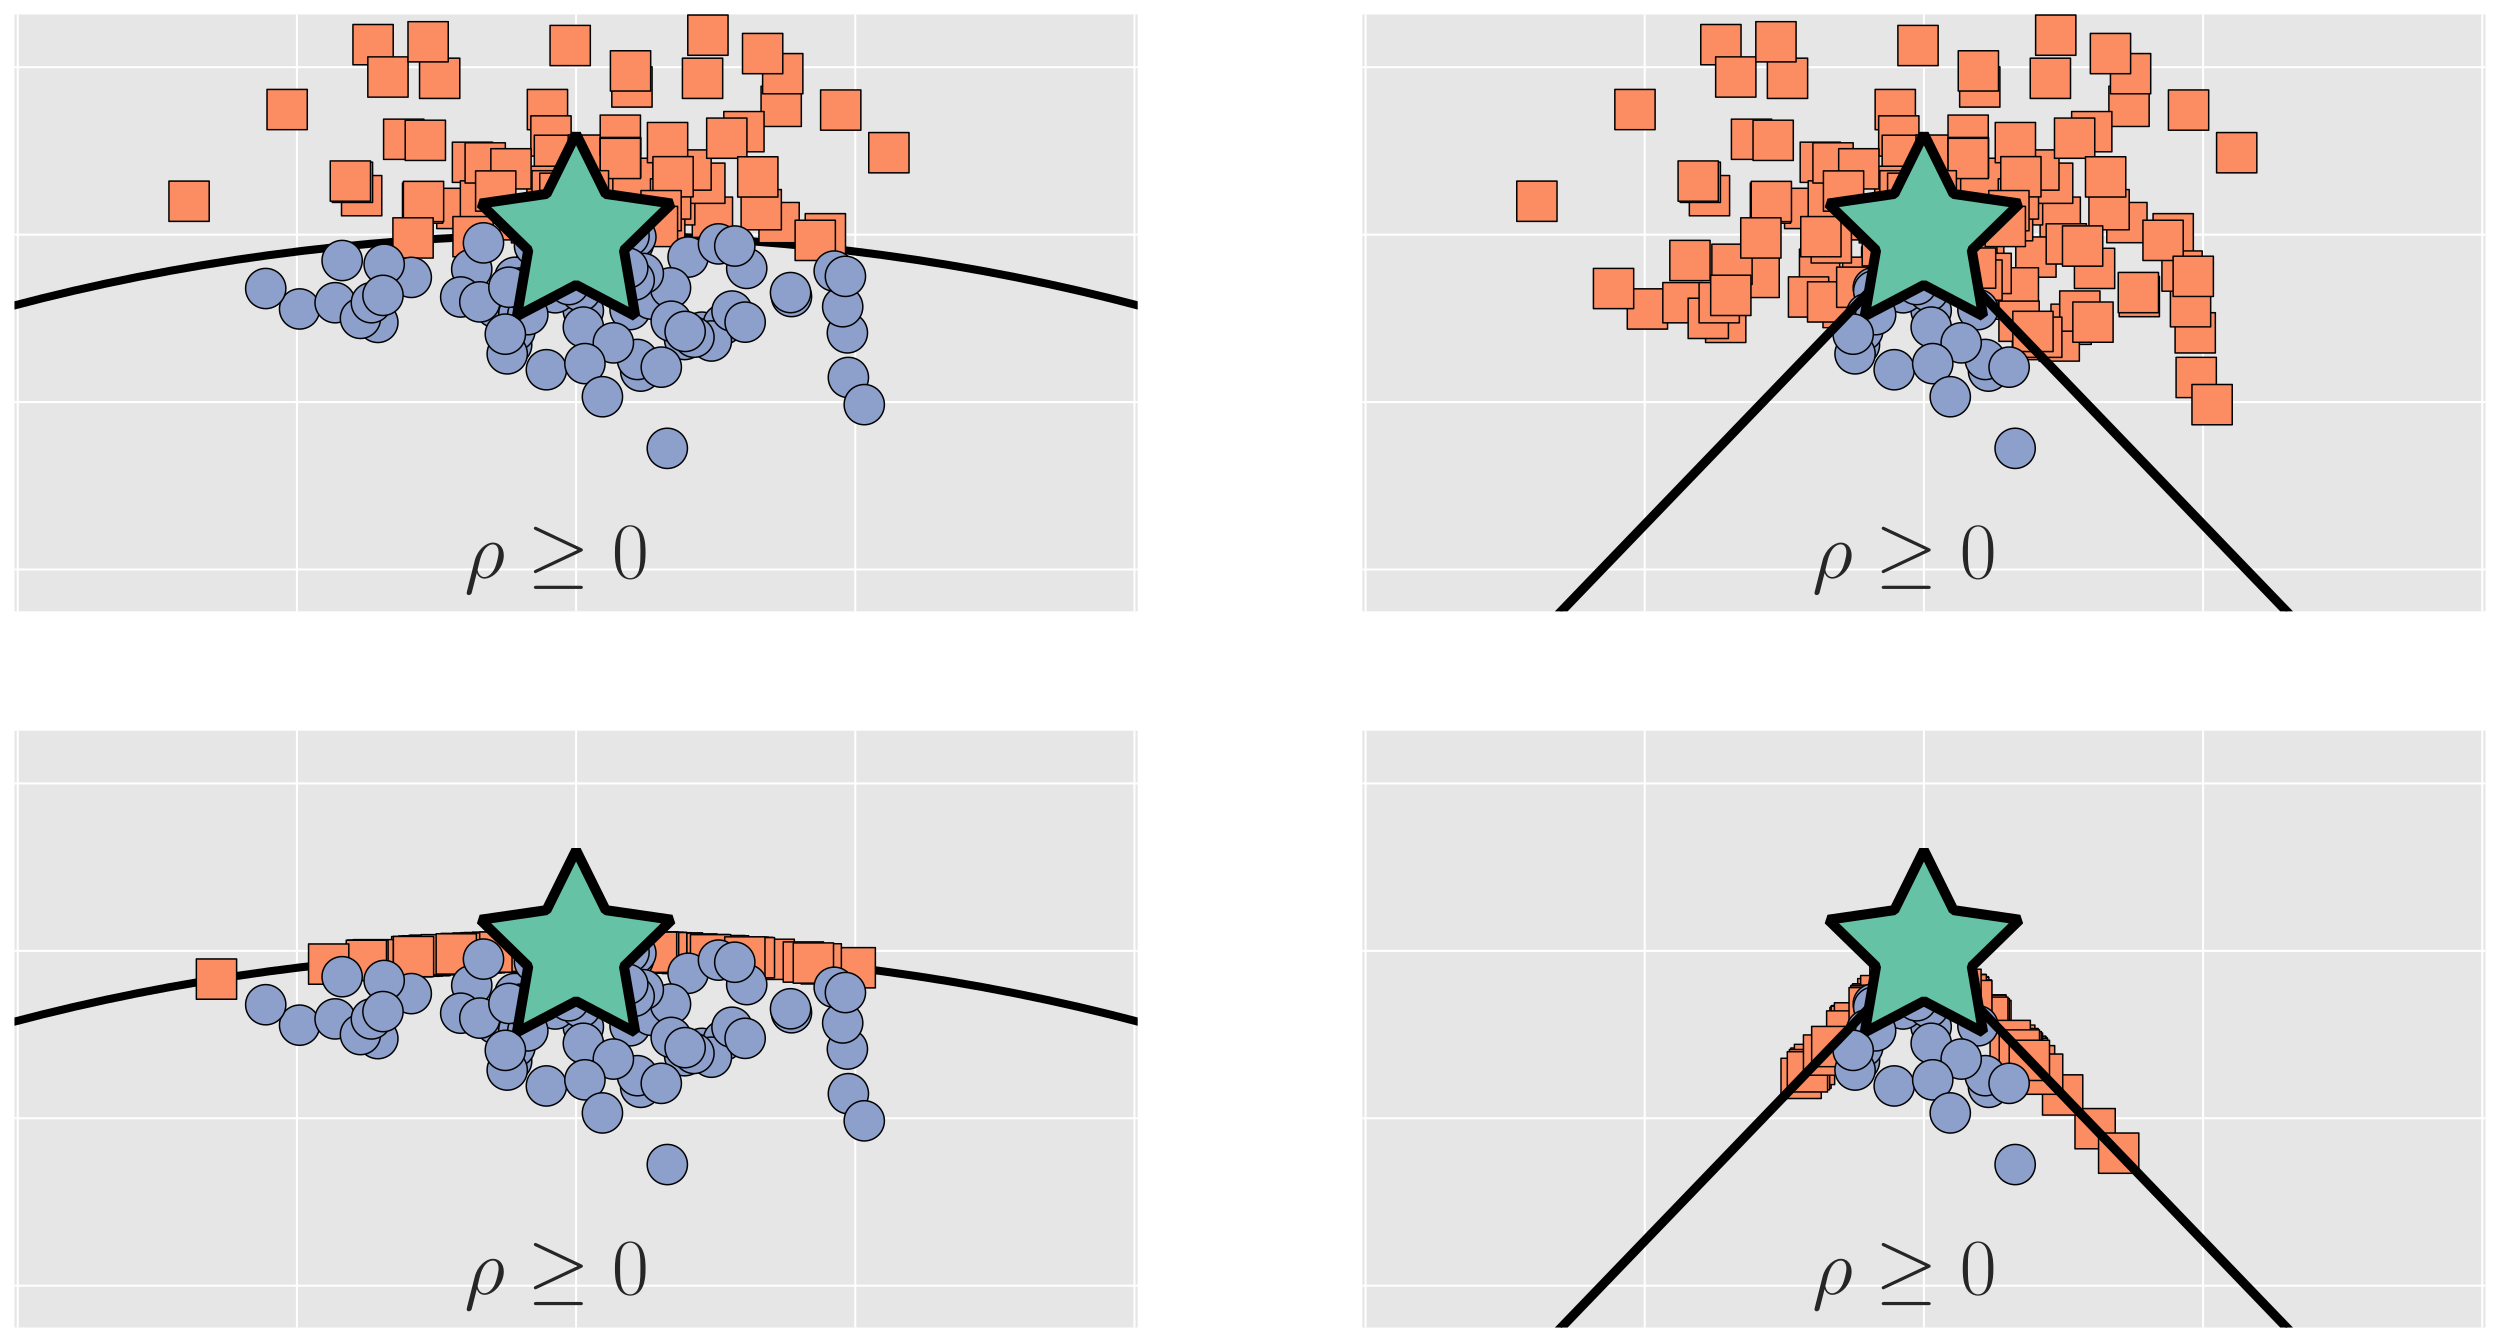 <?xml version="1.0" encoding="utf-8" standalone="no"?>
<!DOCTYPE svg PUBLIC "-//W3C//DTD SVG 1.1//EN"
  "http://www.w3.org/Graphics/SVG/1.1/DTD/svg11.dtd">
<!-- Created with matplotlib (http://matplotlib.org/) -->
<svg height="666pt" version="1.1" viewBox="0 0 1242 666" width="1242pt" xmlns="http://www.w3.org/2000/svg" xmlns:xlink="http://www.w3.org/1999/xlink">
 <defs>
  <style type="text/css">
*{stroke-linecap:butt;stroke-linejoin:round;}
  </style>
 </defs>
 <g id="figure_1">
  <g id="patch_1">
   <path d="M 0 666.72 
L 1242 666.72 
L 1242 0 
L 0 0 
z
" style="fill:#ffffff;"/>
  </g>
  <g id="axes_1">
   <g id="patch_2">
    <path d="M 7.2 303.709 
L 565.2 303.709 
L 565.2 7.2 
L 7.2 7.2 
z
" style="fill:#e6e6e6;"/>
   </g>
   <g id="matplotlib.axis_1">
    <g id="xtick_1">
     <g id="line2d_1">
      <path clip-path="url(#paefad62c59)" d="M 8.813 303.709 
L 8.813 7.2 
" style="fill:none;stroke:#ffffff;stroke-linecap:round;"/>
     </g>
     <g id="line2d_2"/>
    </g>
    <g id="xtick_2">
     <g id="line2d_3">
      <path clip-path="url(#paefad62c59)" d="M 147.507 303.709 
L 147.507 7.2 
" style="fill:none;stroke:#ffffff;stroke-linecap:round;"/>
     </g>
     <g id="line2d_4"/>
    </g>
    <g id="xtick_3">
     <g id="line2d_5">
      <path clip-path="url(#paefad62c59)" d="M 286.2 303.709 
L 286.2 7.2 
" style="fill:none;stroke:#ffffff;stroke-linecap:round;"/>
     </g>
     <g id="line2d_6"/>
    </g>
    <g id="xtick_4">
     <g id="line2d_7">
      <path clip-path="url(#paefad62c59)" d="M 424.893 303.709 
L 424.893 7.2 
" style="fill:none;stroke:#ffffff;stroke-linecap:round;"/>
     </g>
     <g id="line2d_8"/>
    </g>
    <g id="xtick_5">
     <g id="line2d_9">
      <path clip-path="url(#paefad62c59)" d="M 563.587 303.709 
L 563.587 7.2 
" style="fill:none;stroke:#ffffff;stroke-linecap:round;"/>
     </g>
     <g id="line2d_10"/>
    </g>
   </g>
   <g id="matplotlib.axis_2">
    <g id="ytick_1">
     <g id="line2d_11">
      <path clip-path="url(#paefad62c59)" d="M 7.2 282.916 
L 565.2 282.916 
" style="fill:none;stroke:#ffffff;stroke-linecap:round;"/>
     </g>
     <g id="line2d_12"/>
    </g>
    <g id="ytick_2">
     <g id="line2d_13">
      <path clip-path="url(#paefad62c59)" d="M 7.2 199.743 
L 565.2 199.743 
" style="fill:none;stroke:#ffffff;stroke-linecap:round;"/>
     </g>
     <g id="line2d_14"/>
    </g>
    <g id="ytick_3">
     <g id="line2d_15">
      <path clip-path="url(#paefad62c59)" d="M 7.2 116.57 
L 565.2 116.57 
" style="fill:none;stroke:#ffffff;stroke-linecap:round;"/>
     </g>
     <g id="line2d_16"/>
    </g>
    <g id="ytick_4">
     <g id="line2d_17">
      <path clip-path="url(#paefad62c59)" d="M 7.2 33.397 
L 565.2 33.397 
" style="fill:none;stroke:#ffffff;stroke-linecap:round;"/>
     </g>
     <g id="line2d_18"/>
    </g>
   </g>
   <g id="patch_3">
    <path clip-path="url(#paefad62c59)" d="M 286.2 948.298 
C 470.109 948.298 646.511 904.48 776.555 826.495 
C 906.598 748.509 979.666 642.723 979.666 532.434 
C 979.666 422.146 906.598 316.36 776.555 238.374 
C 646.511 160.388 470.109 116.57 286.2 116.57 
C 102.291 116.57 -74.111 160.388 -204.155 238.374 
C -334.198 316.36 -407.266 422.146 -407.266 532.434 
C -407.266 642.723 -334.198 748.509 -204.155 826.495 
C -74.111 904.48 102.291 948.298 286.2 948.298 
z
" style="fill:none;stroke:#000000;stroke-linejoin:miter;stroke-width:4;"/>
   </g>
   <g id="line2d_19">
    <defs>
     <path d="M -10 10 
L 10 10 
L 10 -10 
L -10 -10 
z
" id="md0bbef1128" style="stroke:#000000;stroke-linejoin:miter;stroke-width:0.75;"/>
    </defs>
    <g>
     <use style="fill:#fc8d62;stroke:#000000;stroke-linejoin:miter;stroke-width:0.75;" x="313.95" xlink:href="#md0bbef1128" y="43.21"/>
     <use style="fill:#fc8d62;stroke:#000000;stroke-linejoin:miter;stroke-width:0.75;" x="441.598" xlink:href="#md0bbef1128" y="75.868"/>
     <use style="fill:#fc8d62;stroke:#000000;stroke-linejoin:miter;stroke-width:0.75;" x="218.429" xlink:href="#md0bbef1128" y="38.905"/>
     <use style="fill:#fc8d62;stroke:#000000;stroke-linejoin:miter;stroke-width:0.75;" x="275.704" xlink:href="#md0bbef1128" y="77.059"/>
     <use style="fill:#fc8d62;stroke:#000000;stroke-linejoin:miter;stroke-width:0.75;" x="387.049" xlink:href="#md0bbef1128" y="110.58"/>
     <use style="fill:#fc8d62;stroke:#000000;stroke-linejoin:miter;stroke-width:0.75;" x="294.638" xlink:href="#md0bbef1128" y="84.921"/>
     <use style="fill:#fc8d62;stroke:#000000;stroke-linejoin:miter;stroke-width:0.75;" x="309.339" xlink:href="#md0bbef1128" y="98.112"/>
     <use style="fill:#fc8d62;stroke:#000000;stroke-linejoin:miter;stroke-width:0.75;" x="271.973" xlink:href="#md0bbef1128" y="54.437"/>
     <use style="fill:#fc8d62;stroke:#000000;stroke-linejoin:miter;stroke-width:0.75;" x="226.971" xlink:href="#md0bbef1128" y="103.551"/>
     <use style="fill:#fc8d62;stroke:#000000;stroke-linejoin:miter;stroke-width:0.75;" x="234.733" xlink:href="#md0bbef1128" y="80.621"/>
     <use style="fill:#fc8d62;stroke:#000000;stroke-linejoin:miter;stroke-width:0.75;" x="185.345" xlink:href="#md0bbef1128" y="22.179"/>
     <use style="fill:#fc8d62;stroke:#000000;stroke-linejoin:miter;stroke-width:0.75;" x="273.219" xlink:href="#md0bbef1128" y="114.667"/>
     <use style="fill:#fc8d62;stroke:#000000;stroke-linejoin:miter;stroke-width:0.75;" x="388.095" xlink:href="#md0bbef1128" y="52.827"/>
     <use style="fill:#fc8d62;stroke:#000000;stroke-linejoin:miter;stroke-width:0.75;" x="312.424" xlink:href="#md0bbef1128" y="110.127"/>
     <use style="fill:#fc8d62;stroke:#000000;stroke-linejoin:miter;stroke-width:0.75;" x="369.581" xlink:href="#md0bbef1128" y="65.407"/>
     <use style="fill:#fc8d62;stroke:#000000;stroke-linejoin:miter;stroke-width:0.75;" x="307.175" xlink:href="#md0bbef1128" y="113.804"/>
     <use style="fill:#fc8d62;stroke:#000000;stroke-linejoin:miter;stroke-width:0.75;" x="258.338" xlink:href="#md0bbef1128" y="109.192"/>
     <use style="fill:#fc8d62;stroke:#000000;stroke-linejoin:miter;stroke-width:0.75;" x="295.145" xlink:href="#md0bbef1128" y="86.25"/>
     <use style="fill:#fc8d62;stroke:#000000;stroke-linejoin:miter;stroke-width:0.75;" x="200.569" xlink:href="#md0bbef1128" y="69.187"/>
     <use style="fill:#fc8d62;stroke:#000000;stroke-linejoin:miter;stroke-width:0.75;" x="238.711" xlink:href="#md0bbef1128" y="99.838"/>
     <use style="fill:#fc8d62;stroke:#000000;stroke-linejoin:miter;stroke-width:0.75;" x="179.667" xlink:href="#md0bbef1128" y="97.205"/>
     <use style="fill:#fc8d62;stroke:#000000;stroke-linejoin:miter;stroke-width:0.75;" x="417.674" xlink:href="#md0bbef1128" y="54.679"/>
     <use style="fill:#fc8d62;stroke:#000000;stroke-linejoin:miter;stroke-width:0.75;" x="273.723" xlink:href="#md0bbef1128" y="67.549"/>
     <use style="fill:#fc8d62;stroke:#000000;stroke-linejoin:miter;stroke-width:0.75;" x="353.927" xlink:href="#md0bbef1128" y="107.909"/>
     <use style="fill:#fc8d62;stroke:#000000;stroke-linejoin:miter;stroke-width:0.75;" x="335.198" xlink:href="#md0bbef1128" y="101.75"/>
     <use style="fill:#fc8d62;stroke:#000000;stroke-linejoin:miter;stroke-width:0.75;" x="410.044" xlink:href="#md0bbef1128" y="116.134"/>
     <use style="fill:#fc8d62;stroke:#000000;stroke-linejoin:miter;stroke-width:0.75;" x="314.077" xlink:href="#md0bbef1128" y="111.292"/>
     <use style="fill:#fc8d62;stroke:#000000;stroke-linejoin:miter;stroke-width:0.75;" x="192.737" xlink:href="#md0bbef1128" y="38.257"/>
     <use style="fill:#fc8d62;stroke:#000000;stroke-linejoin:miter;stroke-width:0.75;" x="388.869" xlink:href="#md0bbef1128" y="36.602"/>
     <use style="fill:#fc8d62;stroke:#000000;stroke-linejoin:miter;stroke-width:0.75;" x="349.031" xlink:href="#md0bbef1128" y="38.905"/>
     <use style="fill:#fc8d62;stroke:#000000;stroke-linejoin:miter;stroke-width:0.75;" x="275.451" xlink:href="#md0bbef1128" y="77.177"/>
     <use style="fill:#fc8d62;stroke:#000000;stroke-linejoin:miter;stroke-width:0.75;" x="350.152" xlink:href="#md0bbef1128" y="91.033"/>
     <use style="fill:#fc8d62;stroke:#000000;stroke-linejoin:miter;stroke-width:0.75;" x="209.96" xlink:href="#md0bbef1128" y="100.916"/>
     <use style="fill:#fc8d62;stroke:#000000;stroke-linejoin:miter;stroke-width:0.75;" x="378.18" xlink:href="#md0bbef1128" y="104.168"/>
     <use style="fill:#fc8d62;stroke:#000000;stroke-linejoin:miter;stroke-width:0.75;" x="314.456" xlink:href="#md0bbef1128" y="88.612"/>
     <use style="fill:#fc8d62;stroke:#000000;stroke-linejoin:miter;stroke-width:0.75;" x="271.755" xlink:href="#md0bbef1128" y="92.592"/>
     <use style="fill:#fc8d62;stroke:#000000;stroke-linejoin:miter;stroke-width:0.75;" x="210.4" xlink:href="#md0bbef1128" y="100.102"/>
     <use style="fill:#fc8d62;stroke:#000000;stroke-linejoin:miter;stroke-width:0.75;" x="330.237" xlink:href="#md0bbef1128" y="109.639"/>
     <use style="fill:#fc8d62;stroke:#000000;stroke-linejoin:miter;stroke-width:0.75;" x="351.696" xlink:href="#md0bbef1128" y="17.464"/>
     <use style="fill:#fc8d62;stroke:#000000;stroke-linejoin:miter;stroke-width:0.75;" x="405.015" xlink:href="#md0bbef1128" y="119.408"/>
     <use style="fill:#fc8d62;stroke:#000000;stroke-linejoin:miter;stroke-width:0.75;" x="211.31" xlink:href="#md0bbef1128" y="69.717"/>
     <use style="fill:#fc8d62;stroke:#000000;stroke-linejoin:miter;stroke-width:0.75;" x="292.271" xlink:href="#md0bbef1128" y="77.087"/>
     <use style="fill:#fc8d62;stroke:#000000;stroke-linejoin:miter;stroke-width:0.75;" x="308.179" xlink:href="#md0bbef1128" y="67.164"/>
     <use style="fill:#fc8d62;stroke:#000000;stroke-linejoin:miter;stroke-width:0.75;" x="308.303" xlink:href="#md0bbef1128" y="78.275"/>
     <use style="fill:#fc8d62;stroke:#000000;stroke-linejoin:miter;stroke-width:0.75;" x="241.054" xlink:href="#md0bbef1128" y="80.938"/>
     <use style="fill:#fc8d62;stroke:#000000;stroke-linejoin:miter;stroke-width:0.75;" x="175.103" xlink:href="#md0bbef1128" y="90.569"/>
     <use style="fill:#fc8d62;stroke:#000000;stroke-linejoin:miter;stroke-width:0.75;" x="205.197" xlink:href="#md0bbef1128" y="118.204"/>
     <use style="fill:#fc8d62;stroke:#000000;stroke-linejoin:miter;stroke-width:0.75;" x="274.304" xlink:href="#md0bbef1128" y="94.809"/>
     <use style="fill:#fc8d62;stroke:#000000;stroke-linejoin:miter;stroke-width:0.75;" x="343.307" xlink:href="#md0bbef1128" y="84.474"/>
     <use style="fill:#fc8d62;stroke:#000000;stroke-linejoin:miter;stroke-width:0.75;" x="378.884" xlink:href="#md0bbef1128" y="26.609"/>
     <use style="fill:#fc8d62;stroke:#000000;stroke-linejoin:miter;stroke-width:0.75;" x="331.64" xlink:href="#md0bbef1128" y="70.839"/>
     <use style="fill:#fc8d62;stroke:#000000;stroke-linejoin:miter;stroke-width:0.75;" x="174.07" xlink:href="#md0bbef1128" y="89.949"/>
     <use style="fill:#fc8d62;stroke:#000000;stroke-linejoin:miter;stroke-width:0.75;" x="235.02" xlink:href="#md0bbef1128" y="117.582"/>
     <use style="fill:#fc8d62;stroke:#000000;stroke-linejoin:miter;stroke-width:0.75;" x="279.394" xlink:href="#md0bbef1128" y="104.929"/>
     <use style="fill:#fc8d62;stroke:#000000;stroke-linejoin:miter;stroke-width:0.75;" x="308.198" xlink:href="#md0bbef1128" y="78.719"/>
     <use style="fill:#fc8d62;stroke:#000000;stroke-linejoin:miter;stroke-width:0.75;" x="253.855" xlink:href="#md0bbef1128" y="83.87"/>
     <use style="fill:#fc8d62;stroke:#000000;stroke-linejoin:miter;stroke-width:0.75;" x="283.27" xlink:href="#md0bbef1128" y="22.614"/>
     <use style="fill:#fc8d62;stroke:#000000;stroke-linejoin:miter;stroke-width:0.75;" x="302.301" xlink:href="#md0bbef1128" y="110.062"/>
     <use style="fill:#fc8d62;stroke:#000000;stroke-linejoin:miter;stroke-width:0.75;" x="142.654" xlink:href="#md0bbef1128" y="54.42"/>
     <use style="fill:#fc8d62;stroke:#000000;stroke-linejoin:miter;stroke-width:0.75;" x="333.141" xlink:href="#md0bbef1128" y="98.844"/>
     <use style="fill:#fc8d62;stroke:#000000;stroke-linejoin:miter;stroke-width:0.75;" x="361.068" xlink:href="#md0bbef1128" y="68.649"/>
     <use style="fill:#fc8d62;stroke:#000000;stroke-linejoin:miter;stroke-width:0.75;" x="246.271" xlink:href="#md0bbef1128" y="94.901"/>
     <use style="fill:#fc8d62;stroke:#000000;stroke-linejoin:miter;stroke-width:0.75;" x="264.056" xlink:href="#md0bbef1128" y="110.667"/>
     <use style="fill:#fc8d62;stroke:#000000;stroke-linejoin:miter;stroke-width:0.75;" x="334.379" xlink:href="#md0bbef1128" y="87.812"/>
     <use style="fill:#fc8d62;stroke:#000000;stroke-linejoin:miter;stroke-width:0.75;" x="292.332" xlink:href="#md0bbef1128" y="94.783"/>
     <use style="fill:#fc8d62;stroke:#000000;stroke-linejoin:miter;stroke-width:0.75;" x="93.93" xlink:href="#md0bbef1128" y="99.975"/>
     <use style="fill:#fc8d62;stroke:#000000;stroke-linejoin:miter;stroke-width:0.75;" x="313.252" xlink:href="#md0bbef1128" y="35.231"/>
     <use style="fill:#fc8d62;stroke:#000000;stroke-linejoin:miter;stroke-width:0.75;" x="278.149" xlink:href="#md0bbef1128" y="96.037"/>
     <use style="fill:#fc8d62;stroke:#000000;stroke-linejoin:miter;stroke-width:0.75;" x="328.421" xlink:href="#md0bbef1128" y="104.662"/>
     <use style="fill:#fc8d62;stroke:#000000;stroke-linejoin:miter;stroke-width:0.75;" x="376.479" xlink:href="#md0bbef1128" y="87.883"/>
     <use style="fill:#fc8d62;stroke:#000000;stroke-linejoin:miter;stroke-width:0.75;" x="212.691" xlink:href="#md0bbef1128" y="20.759"/>
     <use style="fill:#fc8d62;stroke:#000000;stroke-linejoin:miter;stroke-width:0.75;" x="326.626" xlink:href="#md0bbef1128" y="112.506"/>
    </g>
   </g>
   <g id="line2d_20">
    <defs>
     <path d="M 0 10 
C 2.652 10 5.196 8.946 7.071 7.071 
C 8.946 5.196 10 2.652 10 0 
C 10 -2.652 8.946 -5.196 7.071 -7.071 
C 5.196 -8.946 2.652 -10 0 -10 
C -2.652 -10 -5.196 -8.946 -7.071 -7.071 
C -8.946 -5.196 -10 -2.652 -10 0 
C -10 2.652 -8.946 5.196 -7.071 7.071 
C -5.196 8.946 -2.652 10 0 10 
z
" id="mca1269fbeb" style="stroke:#000000;stroke-width:0.75;"/>
    </defs>
    <g>
     <use style="fill:#8da0cb;stroke:#000000;stroke-width:0.75;" x="314.674" xlink:href="#mca1269fbeb" y="120.863"/>
     <use style="fill:#8da0cb;stroke:#000000;stroke-width:0.75;" x="331.526" xlink:href="#mca1269fbeb" y="222.74"/>
     <use style="fill:#8da0cb;stroke:#000000;stroke-width:0.75;" x="148.838" xlink:href="#mca1269fbeb" y="153.49"/>
     <use style="fill:#8da0cb;stroke:#000000;stroke-width:0.75;" x="297.042" xlink:href="#mca1269fbeb" y="131.039"/>
     <use style="fill:#8da0cb;stroke:#000000;stroke-width:0.75;" x="265.236" xlink:href="#mca1269fbeb" y="132.678"/>
     <use style="fill:#8da0cb;stroke:#000000;stroke-width:0.75;" x="187.727" xlink:href="#mca1269fbeb" y="160.176"/>
     <use style="fill:#8da0cb;stroke:#000000;stroke-width:0.75;" x="421.48" xlink:href="#mca1269fbeb" y="187.528"/>
     <use style="fill:#8da0cb;stroke:#000000;stroke-width:0.75;" x="255.821" xlink:href="#mca1269fbeb" y="137.765"/>
     <use style="fill:#8da0cb;stroke:#000000;stroke-width:0.75;" x="340.116" xlink:href="#mca1269fbeb" y="168.67"/>
     <use style="fill:#8da0cb;stroke:#000000;stroke-width:0.75;" x="271.447" xlink:href="#mca1269fbeb" y="183.686"/>
     <use style="fill:#8da0cb;stroke:#000000;stroke-width:0.75;" x="313.03" xlink:href="#mca1269fbeb" y="153.809"/>
     <use style="fill:#8da0cb;stroke:#000000;stroke-width:0.75;" x="204.327" xlink:href="#mca1269fbeb" y="137.813"/>
     <use style="fill:#8da0cb;stroke:#000000;stroke-width:0.75;" x="315.903" xlink:href="#mca1269fbeb" y="117.742"/>
     <use style="fill:#8da0cb;stroke:#000000;stroke-width:0.75;" x="261.045" xlink:href="#mca1269fbeb" y="142.949"/>
     <use style="fill:#8da0cb;stroke:#000000;stroke-width:0.75;" x="261.266" xlink:href="#mca1269fbeb" y="144.535"/>
     <use style="fill:#8da0cb;stroke:#000000;stroke-width:0.75;" x="166.488" xlink:href="#mca1269fbeb" y="150.386"/>
     <use style="fill:#8da0cb;stroke:#000000;stroke-width:0.75;" x="318.292" xlink:href="#mca1269fbeb" y="184.364"/>
     <use style="fill:#8da0cb;stroke:#000000;stroke-width:0.75;" x="289.802" xlink:href="#mca1269fbeb" y="154.302"/>
     <use style="fill:#8da0cb;stroke:#000000;stroke-width:0.75;" x="246.059" xlink:href="#mca1269fbeb" y="152.784"/>
     <use style="fill:#8da0cb;stroke:#000000;stroke-width:0.75;" x="290.095" xlink:href="#mca1269fbeb" y="129.527"/>
     <use style="fill:#8da0cb;stroke:#000000;stroke-width:0.75;" x="348.669" xlink:href="#mca1269fbeb" y="165.025"/>
     <use style="fill:#8da0cb;stroke:#000000;stroke-width:0.75;" x="359.323" xlink:href="#mca1269fbeb" y="161.099"/>
     <use style="fill:#8da0cb;stroke:#000000;stroke-width:0.75;" x="370.972" xlink:href="#mca1269fbeb" y="133.337"/>
     <use style="fill:#8da0cb;stroke:#000000;stroke-width:0.75;" x="353.424" xlink:href="#mca1269fbeb" y="169.405"/>
     <use style="fill:#8da0cb;stroke:#000000;stroke-width:0.75;" x="420.984" xlink:href="#mca1269fbeb" y="165.356"/>
     <use style="fill:#8da0cb;stroke:#000000;stroke-width:0.75;" x="234.367" xlink:href="#mca1269fbeb" y="133.771"/>
     <use style="fill:#8da0cb;stroke:#000000;stroke-width:0.75;" x="418.657" xlink:href="#mca1269fbeb" y="152.386"/>
     <use style="fill:#8da0cb;stroke:#000000;stroke-width:0.75;" x="341.848" xlink:href="#mca1269fbeb" y="127.716"/>
     <use style="fill:#8da0cb;stroke:#000000;stroke-width:0.75;" x="275.823" xlink:href="#mca1269fbeb" y="145.455"/>
     <use style="fill:#8da0cb;stroke:#000000;stroke-width:0.75;" x="414.44" xlink:href="#mca1269fbeb" y="134.667"/>
     <use style="fill:#8da0cb;stroke:#000000;stroke-width:0.75;" x="323.595" xlink:href="#mca1269fbeb" y="148.588"/>
     <use style="fill:#8da0cb;stroke:#000000;stroke-width:0.75;" x="288.407" xlink:href="#mca1269fbeb" y="144.613"/>
     <use style="fill:#8da0cb;stroke:#000000;stroke-width:0.75;" x="333.108" xlink:href="#mca1269fbeb" y="143.013"/>
     <use style="fill:#8da0cb;stroke:#000000;stroke-width:0.75;" x="316.67" xlink:href="#mca1269fbeb" y="178.586"/>
     <use style="fill:#8da0cb;stroke:#000000;stroke-width:0.75;" x="363.661" xlink:href="#mca1269fbeb" y="154.531"/>
     <use style="fill:#8da0cb;stroke:#000000;stroke-width:0.75;" x="254.191" xlink:href="#mca1269fbeb" y="171.294"/>
     <use style="fill:#8da0cb;stroke:#000000;stroke-width:0.75;" x="228.889" xlink:href="#mca1269fbeb" y="147.542"/>
     <use style="fill:#8da0cb;stroke:#000000;stroke-width:0.75;" x="240.19" xlink:href="#mca1269fbeb" y="120.665"/>
     <use style="fill:#8da0cb;stroke:#000000;stroke-width:0.75;" x="255.839" xlink:href="#mca1269fbeb" y="164.289"/>
     <use style="fill:#8da0cb;stroke:#000000;stroke-width:0.75;" x="420.007" xlink:href="#mca1269fbeb" y="137.282"/>
     <use style="fill:#8da0cb;stroke:#000000;stroke-width:0.75;" x="344.754" xlink:href="#mca1269fbeb" y="167.532"/>
     <use style="fill:#8da0cb;stroke:#000000;stroke-width:0.75;" x="179.075" xlink:href="#mca1269fbeb" y="158.166"/>
     <use style="fill:#8da0cb;stroke:#000000;stroke-width:0.75;" x="333.466" xlink:href="#mca1269fbeb" y="159.581"/>
     <use style="fill:#8da0cb;stroke:#000000;stroke-width:0.75;" x="238.382" xlink:href="#mca1269fbeb" y="149.981"/>
     <use style="fill:#8da0cb;stroke:#000000;stroke-width:0.75;" x="287.412" xlink:href="#mca1269fbeb" y="135.514"/>
     <use style="fill:#8da0cb;stroke:#000000;stroke-width:0.75;" x="190.852" xlink:href="#mca1269fbeb" y="131.292"/>
     <use style="fill:#8da0cb;stroke:#000000;stroke-width:0.75;" x="132.014" xlink:href="#mca1269fbeb" y="143.336"/>
     <use style="fill:#8da0cb;stroke:#000000;stroke-width:0.75;" x="289.817" xlink:href="#mca1269fbeb" y="162.498"/>
     <use style="fill:#8da0cb;stroke:#000000;stroke-width:0.75;" x="393.203" xlink:href="#mca1269fbeb" y="147.326"/>
     <use style="fill:#8da0cb;stroke:#000000;stroke-width:0.75;" x="304.719" xlink:href="#mca1269fbeb" y="170.336"/>
     <use style="fill:#8da0cb;stroke:#000000;stroke-width:0.75;" x="269.6" xlink:href="#mca1269fbeb" y="131.923"/>
     <use style="fill:#8da0cb;stroke:#000000;stroke-width:0.75;" x="257.764" xlink:href="#mca1269fbeb" y="155.846"/>
     <use style="fill:#8da0cb;stroke:#000000;stroke-width:0.75;" x="312.493" xlink:href="#mca1269fbeb" y="117.278"/>
     <use style="fill:#8da0cb;stroke:#000000;stroke-width:0.75;" x="262.207" xlink:href="#mca1269fbeb" y="156.325"/>
     <use style="fill:#8da0cb;stroke:#000000;stroke-width:0.75;" x="319.589" xlink:href="#mca1269fbeb" y="135.85"/>
     <use style="fill:#8da0cb;stroke:#000000;stroke-width:0.75;" x="290.587" xlink:href="#mca1269fbeb" y="180.646"/>
     <use style="fill:#8da0cb;stroke:#000000;stroke-width:0.75;" x="269.701" xlink:href="#mca1269fbeb" y="141.41"/>
     <use style="fill:#8da0cb;stroke:#000000;stroke-width:0.75;" x="251.99" xlink:href="#mca1269fbeb" y="175.792"/>
     <use style="fill:#8da0cb;stroke:#000000;stroke-width:0.75;" x="315.052" xlink:href="#mca1269fbeb" y="139.146"/>
     <use style="fill:#8da0cb;stroke:#000000;stroke-width:0.75;" x="340.373" xlink:href="#mca1269fbeb" y="164.652"/>
     <use style="fill:#8da0cb;stroke:#000000;stroke-width:0.75;" x="258.651" xlink:href="#mca1269fbeb" y="143.079"/>
     <use style="fill:#8da0cb;stroke:#000000;stroke-width:0.75;" x="265.549" xlink:href="#mca1269fbeb" y="122.096"/>
     <use style="fill:#8da0cb;stroke:#000000;stroke-width:0.75;" x="169.975" xlink:href="#mca1269fbeb" y="129.421"/>
     <use style="fill:#8da0cb;stroke:#000000;stroke-width:0.75;" x="184.508" xlink:href="#mca1269fbeb" y="150.395"/>
     <use style="fill:#8da0cb;stroke:#000000;stroke-width:0.75;" x="190.268" xlink:href="#mca1269fbeb" y="146.745"/>
     <use style="fill:#8da0cb;stroke:#000000;stroke-width:0.75;" x="328.528" xlink:href="#mca1269fbeb" y="182.399"/>
     <use style="fill:#8da0cb;stroke:#000000;stroke-width:0.75;" x="251.054" xlink:href="#mca1269fbeb" y="166.011"/>
     <use style="fill:#8da0cb;stroke:#000000;stroke-width:0.75;" x="282.555" xlink:href="#mca1269fbeb" y="141.369"/>
     <use style="fill:#8da0cb;stroke:#000000;stroke-width:0.75;" x="299.291" xlink:href="#mca1269fbeb" y="197.093"/>
     <use style="fill:#8da0cb;stroke:#000000;stroke-width:0.75;" x="292.954" xlink:href="#mca1269fbeb" y="129.499"/>
     <use style="fill:#8da0cb;stroke:#000000;stroke-width:0.75;" x="259.089" xlink:href="#mca1269fbeb" y="143.702"/>
     <use style="fill:#8da0cb;stroke:#000000;stroke-width:0.75;" x="429.366" xlink:href="#mca1269fbeb" y="201.019"/>
     <use style="fill:#8da0cb;stroke:#000000;stroke-width:0.75;" x="356.946" xlink:href="#mca1269fbeb" y="121.167"/>
     <use style="fill:#8da0cb;stroke:#000000;stroke-width:0.75;" x="392.743" xlink:href="#mca1269fbeb" y="145.35"/>
     <use style="fill:#8da0cb;stroke:#000000;stroke-width:0.75;" x="370.189" xlink:href="#mca1269fbeb" y="160.039"/>
     <use style="fill:#8da0cb;stroke:#000000;stroke-width:0.75;" x="252.842" xlink:href="#mca1269fbeb" y="142.69"/>
     <use style="fill:#8da0cb;stroke:#000000;stroke-width:0.75;" x="365.04" xlink:href="#mca1269fbeb" y="122.224"/>
     <use style="fill:#8da0cb;stroke:#000000;stroke-width:0.75;" x="311.862" xlink:href="#mca1269fbeb" y="133.182"/>
    </g>
   </g>
   <g id="patch_4">
    <path d="M 7.2 303.709 
L 7.2 7.2 
" style="fill:none;"/>
   </g>
   <g id="patch_5">
    <path d="M 565.2 303.709 
L 565.2 7.2 
" style="fill:none;"/>
   </g>
   <g id="patch_6">
    <path d="M 7.2 303.709 
L 565.2 303.709 
" style="fill:none;"/>
   </g>
   <g id="patch_7">
    <path d="M 7.2 7.2 
L 565.2 7.2 
" style="fill:none;"/>
   </g>
   <g id="text_1">
    <!-- $\rho \geq 0$ -->
    <defs>
     <path d="M 3.094 -17.297 
C 3 -17.797 2.797 -18.391 2.797 -19 
C 2.797 -20.5 4 -21.5 5.5 -21.5 
C 7 -21.5 8.406 -20.5 9 -19.094 
C 9.406 -18.188 12.203 -6.203 15.406 6.094 
C 17.406 1.094 21.094 -1 25 -1 
C 36.297 -1 49.094 12.969 49.094 28.047 
C 49.094 38.719 42.594 44 35.703 44 
C 26.906 44 16.203 34.922 12.906 21.641 
z
M 24.906 1 
C 18.094 1 16.406 8.891 16.406 10.078 
C 16.406 10.688 18.906 20.234 19.203 21.734 
C 24.297 41.719 34.094 41.719 35.594 41.719 
C 40.094 41.719 42.594 37.656 42.594 31.812 
C 42.594 26.75 39.906 16.938 38.203 12.797 
C 35.203 5.953 30 1 24.906 1 
z
" id="CMMI12-26"/>
     <path d="M 67.406 32.562 
C 68.797 33.156 69.406 33.859 69.406 34.75 
C 69.406 35.75 69 36.359 67.406 37.062 
L 12.297 63.062 
C 10.906 63.75 10.5 63.75 10.297 63.75 
C 9.094 63.75 8.297 62.859 8.297 61.75 
C 8.297 60.562 9.094 60.062 10.203 59.562 
L 62.703 34.859 
L 10.406 10.156 
C 8.406 9.25 8.297 8.453 8.297 7.859 
C 8.297 6.75 9.203 5.859 10.297 5.859 
C 10.594 5.859 10.797 5.859 12.094 6.562 
z
M 65.906 -13.859 
C 67.594 -13.859 69.406 -13.859 69.406 -11.859 
C 69.406 -9.859 67.297 -9.859 65.797 -9.859 
L 11.906 -9.859 
C 10.406 -9.859 8.297 -9.859 8.297 -11.859 
C 8.297 -13.859 10.094 -13.859 11.797 -13.859 
z
" id="CMSY10-21"/>
     <path d="M 42 31.641 
C 42 37.75 41.906 48.125 37.703 56.109 
C 34 63.109 28.094 65.594 22.906 65.594 
C 18.094 65.594 12 63.406 8.203 56.203 
C 4.203 48.719 3.797 39.438 3.797 31.641 
C 3.797 25.953 3.906 17.281 7 9.672 
C 11.297 -0.609 19 -2 22.906 -2 
C 27.5 -2 34.5 -0.109 38.594 9.375 
C 41.594 16.281 42 24.359 42 31.641 
z
M 22.906 -0.406 
C 16.5 -0.406 12.703 5.078 11.297 12.688 
C 10.203 18.562 10.203 27.156 10.203 32.75 
C 10.203 40.438 10.203 46.828 11.5 52.922 
C 13.406 61.391 19 64 22.906 64 
C 27 64 32.297 61.297 34.203 53.125 
C 35.5 47.438 35.594 40.734 35.594 32.75 
C 35.594 26.25 35.594 18.266 34.406 12.375 
C 32.297 1.484 26.406 -0.406 22.906 -0.406 
z
" id="CMR17-48"/>
    </defs>
    <g style="fill:#262626;" transform="translate(230.723 287.075)scale(0.4 -0.4)">
     <use transform="scale(0.996)" xlink:href="#CMMI12-26"/>
     <use transform="translate(77.988 0)scale(0.996)" xlink:href="#CMSY10-21"/>
     <use transform="translate(183.15 0)scale(0.996)" xlink:href="#CMR17-48"/>
    </g>
   </g>
   <g id="line2d_21">
    <path clip-path="url(#paefad62c59)" d="M 286.2 116.57 
" style="fill:none;stroke:#66c2a5;stroke-linecap:round;stroke-width:4;"/>
    <defs>
     <path d="M 0 -50 
L -14.695 -20.225 
L -47.553 -15.451 
L -23.776 7.725 
L -29.389 40.451 
L -0 25 
L 29.389 40.451 
L 23.776 7.725 
L 47.553 -15.451 
L 14.695 -20.225 
z
" id="m27eac4ec3b" style="stroke:#000000;stroke-linejoin:bevel;stroke-width:5;"/>
    </defs>
    <g clip-path="url(#paefad62c59)">
     <use style="fill:#66c2a5;stroke:#000000;stroke-linejoin:bevel;stroke-width:5;" x="286.2" xlink:href="#m27eac4ec3b" y="116.57"/>
    </g>
   </g>
  </g>
  <g id="axes_2">
   <g id="patch_8">
    <path d="M 676.8 303.709 
L 1234.8 303.709 
L 1234.8 7.2 
L 676.8 7.2 
z
" style="fill:#e6e6e6;"/>
   </g>
   <g id="matplotlib.axis_3">
    <g id="xtick_6">
     <g id="line2d_22">
      <path clip-path="url(#pf390d50d69)" d="M 678.413 303.709 
L 678.413 7.2 
" style="fill:none;stroke:#ffffff;stroke-linecap:round;"/>
     </g>
     <g id="line2d_23"/>
    </g>
    <g id="xtick_7">
     <g id="line2d_24">
      <path clip-path="url(#pf390d50d69)" d="M 817.107 303.709 
L 817.107 7.2 
" style="fill:none;stroke:#ffffff;stroke-linecap:round;"/>
     </g>
     <g id="line2d_25"/>
    </g>
    <g id="xtick_8">
     <g id="line2d_26">
      <path clip-path="url(#pf390d50d69)" d="M 955.8 303.709 
L 955.8 7.2 
" style="fill:none;stroke:#ffffff;stroke-linecap:round;"/>
     </g>
     <g id="line2d_27"/>
    </g>
    <g id="xtick_9">
     <g id="line2d_28">
      <path clip-path="url(#pf390d50d69)" d="M 1094.493 303.709 
L 1094.493 7.2 
" style="fill:none;stroke:#ffffff;stroke-linecap:round;"/>
     </g>
     <g id="line2d_29"/>
    </g>
    <g id="xtick_10">
     <g id="line2d_30">
      <path clip-path="url(#pf390d50d69)" d="M 1233.187 303.709 
L 1233.187 7.2 
" style="fill:none;stroke:#ffffff;stroke-linecap:round;"/>
     </g>
     <g id="line2d_31"/>
    </g>
   </g>
   <g id="matplotlib.axis_4">
    <g id="ytick_5">
     <g id="line2d_32">
      <path clip-path="url(#pf390d50d69)" d="M 676.8 282.916 
L 1234.8 282.916 
" style="fill:none;stroke:#ffffff;stroke-linecap:round;"/>
     </g>
     <g id="line2d_33"/>
    </g>
    <g id="ytick_6">
     <g id="line2d_34">
      <path clip-path="url(#pf390d50d69)" d="M 676.8 199.743 
L 1234.8 199.743 
" style="fill:none;stroke:#ffffff;stroke-linecap:round;"/>
     </g>
     <g id="line2d_35"/>
    </g>
    <g id="ytick_7">
     <g id="line2d_36">
      <path clip-path="url(#pf390d50d69)" d="M 676.8 116.57 
L 1234.8 116.57 
" style="fill:none;stroke:#ffffff;stroke-linecap:round;"/>
     </g>
     <g id="line2d_37"/>
    </g>
    <g id="ytick_8">
     <g id="line2d_38">
      <path clip-path="url(#pf390d50d69)" d="M 676.8 33.397 
L 1234.8 33.397 
" style="fill:none;stroke:#ffffff;stroke-linecap:round;"/>
     </g>
     <g id="line2d_39"/>
    </g>
   </g>
   <g id="line2d_40">
    <g>
     <use style="fill:#fc8d62;stroke:#000000;stroke-linejoin:miter;stroke-width:0.75;" x="983.55" xlink:href="#md0bbef1128" y="43.21"/>
     <use style="fill:#fc8d62;stroke:#000000;stroke-linejoin:miter;stroke-width:0.75;" x="1111.198" xlink:href="#md0bbef1128" y="75.868"/>
     <use style="fill:#fc8d62;stroke:#000000;stroke-linejoin:miter;stroke-width:0.75;" x="888.029" xlink:href="#md0bbef1128" y="38.905"/>
     <use style="fill:#fc8d62;stroke:#000000;stroke-linejoin:miter;stroke-width:0.75;" x="945.304" xlink:href="#md0bbef1128" y="77.059"/>
     <use style="fill:#fc8d62;stroke:#000000;stroke-linejoin:miter;stroke-width:0.75;" x="984.274" xlink:href="#md0bbef1128" y="120.863"/>
     <use style="fill:#fc8d62;stroke:#000000;stroke-linejoin:miter;stroke-width:0.75;" x="1056.649" xlink:href="#md0bbef1128" y="110.58"/>
     <use style="fill:#fc8d62;stroke:#000000;stroke-linejoin:miter;stroke-width:0.75;" x="964.238" xlink:href="#md0bbef1128" y="84.921"/>
     <use style="fill:#fc8d62;stroke:#000000;stroke-linejoin:miter;stroke-width:0.75;" x="978.939" xlink:href="#md0bbef1128" y="98.112"/>
     <use style="fill:#fc8d62;stroke:#000000;stroke-linejoin:miter;stroke-width:0.75;" x="941.573" xlink:href="#md0bbef1128" y="54.437"/>
     <use style="fill:#fc8d62;stroke:#000000;stroke-linejoin:miter;stroke-width:0.75;" x="896.571" xlink:href="#md0bbef1128" y="103.551"/>
     <use style="fill:#fc8d62;stroke:#000000;stroke-linejoin:miter;stroke-width:0.75;" x="904.333" xlink:href="#md0bbef1128" y="80.621"/>
     <use style="fill:#fc8d62;stroke:#000000;stroke-linejoin:miter;stroke-width:0.75;" x="854.945" xlink:href="#md0bbef1128" y="22.179"/>
     <use style="fill:#fc8d62;stroke:#000000;stroke-linejoin:miter;stroke-width:0.75;" x="942.819" xlink:href="#md0bbef1128" y="114.667"/>
     <use style="fill:#fc8d62;stroke:#000000;stroke-linejoin:miter;stroke-width:0.75;" x="1057.695" xlink:href="#md0bbef1128" y="52.827"/>
     <use style="fill:#fc8d62;stroke:#000000;stroke-linejoin:miter;stroke-width:0.75;" x="982.024" xlink:href="#md0bbef1128" y="110.127"/>
     <use style="fill:#fc8d62;stroke:#000000;stroke-linejoin:miter;stroke-width:0.75;" x="818.438" xlink:href="#md0bbef1128" y="153.49"/>
     <use style="fill:#fc8d62;stroke:#000000;stroke-linejoin:miter;stroke-width:0.75;" x="1039.181" xlink:href="#md0bbef1128" y="65.407"/>
     <use style="fill:#fc8d62;stroke:#000000;stroke-linejoin:miter;stroke-width:0.75;" x="934.836" xlink:href="#md0bbef1128" y="132.678"/>
     <use style="fill:#fc8d62;stroke:#000000;stroke-linejoin:miter;stroke-width:0.75;" x="857.327" xlink:href="#md0bbef1128" y="160.176"/>
     <use style="fill:#fc8d62;stroke:#000000;stroke-linejoin:miter;stroke-width:0.75;" x="1091.08" xlink:href="#md0bbef1128" y="187.528"/>
     <use style="fill:#fc8d62;stroke:#000000;stroke-linejoin:miter;stroke-width:0.75;" x="925.421" xlink:href="#md0bbef1128" y="137.765"/>
     <use style="fill:#fc8d62;stroke:#000000;stroke-linejoin:miter;stroke-width:0.75;" x="1009.716" xlink:href="#md0bbef1128" y="168.67"/>
     <use style="fill:#fc8d62;stroke:#000000;stroke-linejoin:miter;stroke-width:0.75;" x="873.927" xlink:href="#md0bbef1128" y="137.813"/>
     <use style="fill:#fc8d62;stroke:#000000;stroke-linejoin:miter;stroke-width:0.75;" x="985.503" xlink:href="#md0bbef1128" y="117.742"/>
     <use style="fill:#fc8d62;stroke:#000000;stroke-linejoin:miter;stroke-width:0.75;" x="976.775" xlink:href="#md0bbef1128" y="113.804"/>
     <use style="fill:#fc8d62;stroke:#000000;stroke-linejoin:miter;stroke-width:0.75;" x="836.088" xlink:href="#md0bbef1128" y="150.386"/>
     <use style="fill:#fc8d62;stroke:#000000;stroke-linejoin:miter;stroke-width:0.75;" x="927.938" xlink:href="#md0bbef1128" y="109.192"/>
     <use style="fill:#fc8d62;stroke:#000000;stroke-linejoin:miter;stroke-width:0.75;" x="964.745" xlink:href="#md0bbef1128" y="86.25"/>
     <use style="fill:#fc8d62;stroke:#000000;stroke-linejoin:miter;stroke-width:0.75;" x="870.169" xlink:href="#md0bbef1128" y="69.187"/>
     <use style="fill:#fc8d62;stroke:#000000;stroke-linejoin:miter;stroke-width:0.75;" x="908.311" xlink:href="#md0bbef1128" y="99.838"/>
     <use style="fill:#fc8d62;stroke:#000000;stroke-linejoin:miter;stroke-width:0.75;" x="915.659" xlink:href="#md0bbef1128" y="152.784"/>
     <use style="fill:#fc8d62;stroke:#000000;stroke-linejoin:miter;stroke-width:0.75;" x="1018.269" xlink:href="#md0bbef1128" y="165.025"/>
     <use style="fill:#fc8d62;stroke:#000000;stroke-linejoin:miter;stroke-width:0.75;" x="849.267" xlink:href="#md0bbef1128" y="97.205"/>
     <use style="fill:#fc8d62;stroke:#000000;stroke-linejoin:miter;stroke-width:0.75;" x="1087.274" xlink:href="#md0bbef1128" y="54.679"/>
     <use style="fill:#fc8d62;stroke:#000000;stroke-linejoin:miter;stroke-width:0.75;" x="943.323" xlink:href="#md0bbef1128" y="67.549"/>
     <use style="fill:#fc8d62;stroke:#000000;stroke-linejoin:miter;stroke-width:0.75;" x="1028.923" xlink:href="#md0bbef1128" y="161.099"/>
     <use style="fill:#fc8d62;stroke:#000000;stroke-linejoin:miter;stroke-width:0.75;" x="1040.572" xlink:href="#md0bbef1128" y="133.337"/>
     <use style="fill:#fc8d62;stroke:#000000;stroke-linejoin:miter;stroke-width:0.75;" x="1023.527" xlink:href="#md0bbef1128" y="107.909"/>
     <use style="fill:#fc8d62;stroke:#000000;stroke-linejoin:miter;stroke-width:0.75;" x="1004.798" xlink:href="#md0bbef1128" y="101.75"/>
     <use style="fill:#fc8d62;stroke:#000000;stroke-linejoin:miter;stroke-width:0.75;" x="1079.644" xlink:href="#md0bbef1128" y="116.134"/>
     <use style="fill:#fc8d62;stroke:#000000;stroke-linejoin:miter;stroke-width:0.75;" x="983.677" xlink:href="#md0bbef1128" y="111.292"/>
     <use style="fill:#fc8d62;stroke:#000000;stroke-linejoin:miter;stroke-width:0.75;" x="862.337" xlink:href="#md0bbef1128" y="38.257"/>
     <use style="fill:#fc8d62;stroke:#000000;stroke-linejoin:miter;stroke-width:0.75;" x="1023.024" xlink:href="#md0bbef1128" y="169.405"/>
     <use style="fill:#fc8d62;stroke:#000000;stroke-linejoin:miter;stroke-width:0.75;" x="1090.584" xlink:href="#md0bbef1128" y="165.356"/>
     <use style="fill:#fc8d62;stroke:#000000;stroke-linejoin:miter;stroke-width:0.75;" x="903.967" xlink:href="#md0bbef1128" y="133.771"/>
     <use style="fill:#fc8d62;stroke:#000000;stroke-linejoin:miter;stroke-width:0.75;" x="1058.469" xlink:href="#md0bbef1128" y="36.602"/>
     <use style="fill:#fc8d62;stroke:#000000;stroke-linejoin:miter;stroke-width:0.75;" x="1018.631" xlink:href="#md0bbef1128" y="38.905"/>
     <use style="fill:#fc8d62;stroke:#000000;stroke-linejoin:miter;stroke-width:0.75;" x="1088.257" xlink:href="#md0bbef1128" y="152.386"/>
     <use style="fill:#fc8d62;stroke:#000000;stroke-linejoin:miter;stroke-width:0.75;" x="1011.448" xlink:href="#md0bbef1128" y="127.716"/>
     <use style="fill:#fc8d62;stroke:#000000;stroke-linejoin:miter;stroke-width:0.75;" x="945.051" xlink:href="#md0bbef1128" y="77.177"/>
     <use style="fill:#fc8d62;stroke:#000000;stroke-linejoin:miter;stroke-width:0.75;" x="1019.752" xlink:href="#md0bbef1128" y="91.033"/>
     <use style="fill:#fc8d62;stroke:#000000;stroke-linejoin:miter;stroke-width:0.75;" x="879.56" xlink:href="#md0bbef1128" y="100.916"/>
     <use style="fill:#fc8d62;stroke:#000000;stroke-linejoin:miter;stroke-width:0.75;" x="1047.78" xlink:href="#md0bbef1128" y="104.168"/>
     <use style="fill:#fc8d62;stroke:#000000;stroke-linejoin:miter;stroke-width:0.75;" x="1084.04" xlink:href="#md0bbef1128" y="134.667"/>
     <use style="fill:#fc8d62;stroke:#000000;stroke-linejoin:miter;stroke-width:0.75;" x="984.056" xlink:href="#md0bbef1128" y="88.612"/>
     <use style="fill:#fc8d62;stroke:#000000;stroke-linejoin:miter;stroke-width:0.75;" x="993.195" xlink:href="#md0bbef1128" y="148.588"/>
     <use style="fill:#fc8d62;stroke:#000000;stroke-linejoin:miter;stroke-width:0.75;" x="1002.708" xlink:href="#md0bbef1128" y="143.013"/>
     <use style="fill:#fc8d62;stroke:#000000;stroke-linejoin:miter;stroke-width:0.75;" x="941.355" xlink:href="#md0bbef1128" y="92.592"/>
     <use style="fill:#fc8d62;stroke:#000000;stroke-linejoin:miter;stroke-width:0.75;" x="880" xlink:href="#md0bbef1128" y="100.102"/>
     <use style="fill:#fc8d62;stroke:#000000;stroke-linejoin:miter;stroke-width:0.75;" x="999.837" xlink:href="#md0bbef1128" y="109.639"/>
     <use style="fill:#fc8d62;stroke:#000000;stroke-linejoin:miter;stroke-width:0.75;" x="1021.296" xlink:href="#md0bbef1128" y="17.464"/>
     <use style="fill:#fc8d62;stroke:#000000;stroke-linejoin:miter;stroke-width:0.75;" x="1033.261" xlink:href="#md0bbef1128" y="154.531"/>
     <use style="fill:#fc8d62;stroke:#000000;stroke-linejoin:miter;stroke-width:0.75;" x="1074.615" xlink:href="#md0bbef1128" y="119.408"/>
     <use style="fill:#fc8d62;stroke:#000000;stroke-linejoin:miter;stroke-width:0.75;" x="898.489" xlink:href="#md0bbef1128" y="147.542"/>
     <use style="fill:#fc8d62;stroke:#000000;stroke-linejoin:miter;stroke-width:0.75;" x="909.79" xlink:href="#md0bbef1128" y="120.665"/>
     <use style="fill:#fc8d62;stroke:#000000;stroke-linejoin:miter;stroke-width:0.75;" x="880.91" xlink:href="#md0bbef1128" y="69.717"/>
     <use style="fill:#fc8d62;stroke:#000000;stroke-linejoin:miter;stroke-width:0.75;" x="1089.607" xlink:href="#md0bbef1128" y="137.282"/>
     <use style="fill:#fc8d62;stroke:#000000;stroke-linejoin:miter;stroke-width:0.75;" x="961.871" xlink:href="#md0bbef1128" y="77.087"/>
     <use style="fill:#fc8d62;stroke:#000000;stroke-linejoin:miter;stroke-width:0.75;" x="1014.354" xlink:href="#md0bbef1128" y="167.532"/>
     <use style="fill:#fc8d62;stroke:#000000;stroke-linejoin:miter;stroke-width:0.75;" x="848.675" xlink:href="#md0bbef1128" y="158.166"/>
     <use style="fill:#fc8d62;stroke:#000000;stroke-linejoin:miter;stroke-width:0.75;" x="977.779" xlink:href="#md0bbef1128" y="67.164"/>
     <use style="fill:#fc8d62;stroke:#000000;stroke-linejoin:miter;stroke-width:0.75;" x="977.903" xlink:href="#md0bbef1128" y="78.275"/>
     <use style="fill:#fc8d62;stroke:#000000;stroke-linejoin:miter;stroke-width:0.75;" x="910.654" xlink:href="#md0bbef1128" y="80.938"/>
     <use style="fill:#fc8d62;stroke:#000000;stroke-linejoin:miter;stroke-width:0.75;" x="1003.066" xlink:href="#md0bbef1128" y="159.581"/>
     <use style="fill:#fc8d62;stroke:#000000;stroke-linejoin:miter;stroke-width:0.75;" x="907.982" xlink:href="#md0bbef1128" y="149.981"/>
     <use style="fill:#fc8d62;stroke:#000000;stroke-linejoin:miter;stroke-width:0.75;" x="860.452" xlink:href="#md0bbef1128" y="131.292"/>
     <use style="fill:#fc8d62;stroke:#000000;stroke-linejoin:miter;stroke-width:0.75;" x="801.614" xlink:href="#md0bbef1128" y="143.336"/>
     <use style="fill:#fc8d62;stroke:#000000;stroke-linejoin:miter;stroke-width:0.75;" x="844.703" xlink:href="#md0bbef1128" y="90.569"/>
     <use style="fill:#fc8d62;stroke:#000000;stroke-linejoin:miter;stroke-width:0.75;" x="1062.803" xlink:href="#md0bbef1128" y="147.326"/>
     <use style="fill:#fc8d62;stroke:#000000;stroke-linejoin:miter;stroke-width:0.75;" x="874.797" xlink:href="#md0bbef1128" y="118.204"/>
     <use style="fill:#fc8d62;stroke:#000000;stroke-linejoin:miter;stroke-width:0.75;" x="943.904" xlink:href="#md0bbef1128" y="94.809"/>
     <use style="fill:#fc8d62;stroke:#000000;stroke-linejoin:miter;stroke-width:0.75;" x="1012.907" xlink:href="#md0bbef1128" y="84.474"/>
     <use style="fill:#fc8d62;stroke:#000000;stroke-linejoin:miter;stroke-width:0.75;" x="1048.484" xlink:href="#md0bbef1128" y="26.609"/>
     <use style="fill:#fc8d62;stroke:#000000;stroke-linejoin:miter;stroke-width:0.75;" x="939.2" xlink:href="#md0bbef1128" y="131.923"/>
     <use style="fill:#fc8d62;stroke:#000000;stroke-linejoin:miter;stroke-width:0.75;" x="1001.24" xlink:href="#md0bbef1128" y="70.839"/>
     <use style="fill:#fc8d62;stroke:#000000;stroke-linejoin:miter;stroke-width:0.75;" x="843.67" xlink:href="#md0bbef1128" y="89.949"/>
     <use style="fill:#fc8d62;stroke:#000000;stroke-linejoin:miter;stroke-width:0.75;" x="904.62" xlink:href="#md0bbef1128" y="117.582"/>
     <use style="fill:#fc8d62;stroke:#000000;stroke-linejoin:miter;stroke-width:0.75;" x="948.994" xlink:href="#md0bbef1128" y="104.929"/>
     <use style="fill:#fc8d62;stroke:#000000;stroke-linejoin:miter;stroke-width:0.75;" x="977.798" xlink:href="#md0bbef1128" y="78.719"/>
     <use style="fill:#fc8d62;stroke:#000000;stroke-linejoin:miter;stroke-width:0.75;" x="923.455" xlink:href="#md0bbef1128" y="83.87"/>
     <use style="fill:#fc8d62;stroke:#000000;stroke-linejoin:miter;stroke-width:0.75;" x="982.093" xlink:href="#md0bbef1128" y="117.278"/>
     <use style="fill:#fc8d62;stroke:#000000;stroke-linejoin:miter;stroke-width:0.75;" x="952.87" xlink:href="#md0bbef1128" y="22.614"/>
     <use style="fill:#fc8d62;stroke:#000000;stroke-linejoin:miter;stroke-width:0.75;" x="989.189" xlink:href="#md0bbef1128" y="135.85"/>
     <use style="fill:#fc8d62;stroke:#000000;stroke-linejoin:miter;stroke-width:0.75;" x="971.901" xlink:href="#md0bbef1128" y="110.062"/>
     <use style="fill:#fc8d62;stroke:#000000;stroke-linejoin:miter;stroke-width:0.75;" x="984.652" xlink:href="#md0bbef1128" y="139.146"/>
     <use style="fill:#fc8d62;stroke:#000000;stroke-linejoin:miter;stroke-width:0.75;" x="1009.973" xlink:href="#md0bbef1128" y="164.652"/>
     <use style="fill:#fc8d62;stroke:#000000;stroke-linejoin:miter;stroke-width:0.75;" x="812.254" xlink:href="#md0bbef1128" y="54.42"/>
     <use style="fill:#fc8d62;stroke:#000000;stroke-linejoin:miter;stroke-width:0.75;" x="1002.741" xlink:href="#md0bbef1128" y="98.844"/>
     <use style="fill:#fc8d62;stroke:#000000;stroke-linejoin:miter;stroke-width:0.75;" x="928.251" xlink:href="#md0bbef1128" y="143.079"/>
     <use style="fill:#fc8d62;stroke:#000000;stroke-linejoin:miter;stroke-width:0.75;" x="935.149" xlink:href="#md0bbef1128" y="122.096"/>
     <use style="fill:#fc8d62;stroke:#000000;stroke-linejoin:miter;stroke-width:0.75;" x="839.575" xlink:href="#md0bbef1128" y="129.421"/>
     <use style="fill:#fc8d62;stroke:#000000;stroke-linejoin:miter;stroke-width:0.75;" x="1030.668" xlink:href="#md0bbef1128" y="68.649"/>
     <use style="fill:#fc8d62;stroke:#000000;stroke-linejoin:miter;stroke-width:0.75;" x="854.108" xlink:href="#md0bbef1128" y="150.395"/>
     <use style="fill:#fc8d62;stroke:#000000;stroke-linejoin:miter;stroke-width:0.75;" x="915.871" xlink:href="#md0bbef1128" y="94.901"/>
     <use style="fill:#fc8d62;stroke:#000000;stroke-linejoin:miter;stroke-width:0.75;" x="933.656" xlink:href="#md0bbef1128" y="110.667"/>
     <use style="fill:#fc8d62;stroke:#000000;stroke-linejoin:miter;stroke-width:0.75;" x="1003.979" xlink:href="#md0bbef1128" y="87.812"/>
     <use style="fill:#fc8d62;stroke:#000000;stroke-linejoin:miter;stroke-width:0.75;" x="859.868" xlink:href="#md0bbef1128" y="146.745"/>
     <use style="fill:#fc8d62;stroke:#000000;stroke-linejoin:miter;stroke-width:0.75;" x="961.932" xlink:href="#md0bbef1128" y="94.783"/>
     <use style="fill:#fc8d62;stroke:#000000;stroke-linejoin:miter;stroke-width:0.75;" x="763.53" xlink:href="#md0bbef1128" y="99.975"/>
     <use style="fill:#fc8d62;stroke:#000000;stroke-linejoin:miter;stroke-width:0.75;" x="982.852" xlink:href="#md0bbef1128" y="35.231"/>
     <use style="fill:#fc8d62;stroke:#000000;stroke-linejoin:miter;stroke-width:0.75;" x="928.689" xlink:href="#md0bbef1128" y="143.702"/>
     <use style="fill:#fc8d62;stroke:#000000;stroke-linejoin:miter;stroke-width:0.75;" x="947.749" xlink:href="#md0bbef1128" y="96.037"/>
     <use style="fill:#fc8d62;stroke:#000000;stroke-linejoin:miter;stroke-width:0.75;" x="1098.966" xlink:href="#md0bbef1128" y="201.019"/>
     <use style="fill:#fc8d62;stroke:#000000;stroke-linejoin:miter;stroke-width:0.75;" x="1026.546" xlink:href="#md0bbef1128" y="121.167"/>
     <use style="fill:#fc8d62;stroke:#000000;stroke-linejoin:miter;stroke-width:0.75;" x="1062.343" xlink:href="#md0bbef1128" y="145.35"/>
     <use style="fill:#fc8d62;stroke:#000000;stroke-linejoin:miter;stroke-width:0.75;" x="998.021" xlink:href="#md0bbef1128" y="104.662"/>
     <use style="fill:#fc8d62;stroke:#000000;stroke-linejoin:miter;stroke-width:0.75;" x="1039.789" xlink:href="#md0bbef1128" y="160.039"/>
     <use style="fill:#fc8d62;stroke:#000000;stroke-linejoin:miter;stroke-width:0.75;" x="1046.079" xlink:href="#md0bbef1128" y="87.883"/>
     <use style="fill:#fc8d62;stroke:#000000;stroke-linejoin:miter;stroke-width:0.75;" x="922.442" xlink:href="#md0bbef1128" y="142.69"/>
     <use style="fill:#fc8d62;stroke:#000000;stroke-linejoin:miter;stroke-width:0.75;" x="882.291" xlink:href="#md0bbef1128" y="20.759"/>
     <use style="fill:#fc8d62;stroke:#000000;stroke-linejoin:miter;stroke-width:0.75;" x="1034.64" xlink:href="#md0bbef1128" y="122.224"/>
     <use style="fill:#fc8d62;stroke:#000000;stroke-linejoin:miter;stroke-width:0.75;" x="996.226" xlink:href="#md0bbef1128" y="112.506"/>
     <use style="fill:#fc8d62;stroke:#000000;stroke-linejoin:miter;stroke-width:0.75;" x="981.462" xlink:href="#md0bbef1128" y="133.182"/>
    </g>
   </g>
   <g id="line2d_41">
    <g>
     <use style="fill:#8da0cb;stroke:#000000;stroke-width:0.75;" x="1001.126" xlink:href="#mca1269fbeb" y="222.74"/>
     <use style="fill:#8da0cb;stroke:#000000;stroke-width:0.75;" x="966.642" xlink:href="#mca1269fbeb" y="131.039"/>
     <use style="fill:#8da0cb;stroke:#000000;stroke-width:0.75;" x="941.047" xlink:href="#mca1269fbeb" y="183.686"/>
     <use style="fill:#8da0cb;stroke:#000000;stroke-width:0.75;" x="982.63" xlink:href="#mca1269fbeb" y="153.809"/>
     <use style="fill:#8da0cb;stroke:#000000;stroke-width:0.75;" x="930.645" xlink:href="#mca1269fbeb" y="142.949"/>
     <use style="fill:#8da0cb;stroke:#000000;stroke-width:0.75;" x="930.866" xlink:href="#mca1269fbeb" y="144.535"/>
     <use style="fill:#8da0cb;stroke:#000000;stroke-width:0.75;" x="987.892" xlink:href="#mca1269fbeb" y="184.364"/>
     <use style="fill:#8da0cb;stroke:#000000;stroke-width:0.75;" x="959.402" xlink:href="#mca1269fbeb" y="154.302"/>
     <use style="fill:#8da0cb;stroke:#000000;stroke-width:0.75;" x="959.695" xlink:href="#mca1269fbeb" y="129.527"/>
     <use style="fill:#8da0cb;stroke:#000000;stroke-width:0.75;" x="945.423" xlink:href="#mca1269fbeb" y="145.455"/>
     <use style="fill:#8da0cb;stroke:#000000;stroke-width:0.75;" x="958.007" xlink:href="#mca1269fbeb" y="144.613"/>
     <use style="fill:#8da0cb;stroke:#000000;stroke-width:0.75;" x="986.27" xlink:href="#mca1269fbeb" y="178.586"/>
     <use style="fill:#8da0cb;stroke:#000000;stroke-width:0.75;" x="923.791" xlink:href="#mca1269fbeb" y="171.294"/>
     <use style="fill:#8da0cb;stroke:#000000;stroke-width:0.75;" x="925.439" xlink:href="#mca1269fbeb" y="164.289"/>
     <use style="fill:#8da0cb;stroke:#000000;stroke-width:0.75;" x="957.012" xlink:href="#mca1269fbeb" y="135.514"/>
     <use style="fill:#8da0cb;stroke:#000000;stroke-width:0.75;" x="959.417" xlink:href="#mca1269fbeb" y="162.498"/>
     <use style="fill:#8da0cb;stroke:#000000;stroke-width:0.75;" x="974.319" xlink:href="#mca1269fbeb" y="170.336"/>
     <use style="fill:#8da0cb;stroke:#000000;stroke-width:0.75;" x="927.364" xlink:href="#mca1269fbeb" y="155.846"/>
     <use style="fill:#8da0cb;stroke:#000000;stroke-width:0.75;" x="931.807" xlink:href="#mca1269fbeb" y="156.325"/>
     <use style="fill:#8da0cb;stroke:#000000;stroke-width:0.75;" x="960.187" xlink:href="#mca1269fbeb" y="180.646"/>
     <use style="fill:#8da0cb;stroke:#000000;stroke-width:0.75;" x="939.301" xlink:href="#mca1269fbeb" y="141.41"/>
     <use style="fill:#8da0cb;stroke:#000000;stroke-width:0.75;" x="921.59" xlink:href="#mca1269fbeb" y="175.792"/>
     <use style="fill:#8da0cb;stroke:#000000;stroke-width:0.75;" x="998.128" xlink:href="#mca1269fbeb" y="182.399"/>
     <use style="fill:#8da0cb;stroke:#000000;stroke-width:0.75;" x="920.654" xlink:href="#mca1269fbeb" y="166.011"/>
     <use style="fill:#8da0cb;stroke:#000000;stroke-width:0.75;" x="952.155" xlink:href="#mca1269fbeb" y="141.369"/>
     <use style="fill:#8da0cb;stroke:#000000;stroke-width:0.75;" x="968.891" xlink:href="#mca1269fbeb" y="197.093"/>
     <use style="fill:#8da0cb;stroke:#000000;stroke-width:0.75;" x="962.554" xlink:href="#mca1269fbeb" y="129.499"/>
    </g>
   </g>
   <g id="patch_9">
    <path d="M 676.8 303.709 
L 676.8 7.2 
" style="fill:none;"/>
   </g>
   <g id="patch_10">
    <path d="M 1234.8 303.709 
L 1234.8 7.2 
" style="fill:none;"/>
   </g>
   <g id="patch_11">
    <path d="M 676.8 303.709 
L 1234.8 303.709 
" style="fill:none;"/>
   </g>
   <g id="patch_12">
    <path d="M 676.8 7.2 
L 1234.8 7.2 
" style="fill:none;"/>
   </g>
   <g id="text_2">
    <!-- $\rho \geq 0$ -->
    <g style="fill:#262626;" transform="translate(900.323 287.075)scale(0.4 -0.4)">
     <use transform="scale(0.996)" xlink:href="#CMMI12-26"/>
     <use transform="translate(77.988 0)scale(0.996)" xlink:href="#CMSY10-21"/>
     <use transform="translate(183.15 0)scale(0.996)" xlink:href="#CMR17-48"/>
    </g>
   </g>
   <g id="patch_13">
    <path clip-path="url(#pf390d50d69)" d="M 1165.4 334.28 
L 1162.939 332.971 
L 1163.54 332.764 
L 955.5 116.674 
L 956.1 116.466 
L 1164.14 332.556 
L 1164.741 332.348 
z
" style="stroke:#000000;stroke-linejoin:miter;stroke-width:4;"/>
   </g>
   <g id="patch_14">
    <path clip-path="url(#pf390d50d69)" d="M 746.2 334.28 
L 746.859 332.348 
L 747.46 332.556 
L 955.5 116.466 
L 956.1 116.674 
L 748.06 332.764 
L 748.661 332.971 
z
" style="stroke:#000000;stroke-linejoin:miter;stroke-width:4;"/>
   </g>
   <g id="line2d_42">
    <path clip-path="url(#pf390d50d69)" d="M 955.8 116.57 
" style="fill:none;stroke:#66c2a5;stroke-linecap:round;stroke-width:4;"/>
    <g clip-path="url(#pf390d50d69)">
     <use style="fill:#66c2a5;stroke:#000000;stroke-linejoin:bevel;stroke-width:5;" x="955.8" xlink:href="#m27eac4ec3b" y="116.57"/>
    </g>
   </g>
  </g>
  <g id="axes_3">
   <g id="patch_15">
    <path d="M 7.2 659.52 
L 565.2 659.52 
L 565.2 363.011 
L 7.2 363.011 
z
" style="fill:#e6e6e6;"/>
   </g>
   <g id="matplotlib.axis_5">
    <g id="xtick_11">
     <g id="line2d_43">
      <path clip-path="url(#p6ff726f41d)" d="M 8.813 659.52 
L 8.813 363.011 
" style="fill:none;stroke:#ffffff;stroke-linecap:round;"/>
     </g>
     <g id="line2d_44"/>
    </g>
    <g id="xtick_12">
     <g id="line2d_45">
      <path clip-path="url(#p6ff726f41d)" d="M 147.507 659.52 
L 147.507 363.011 
" style="fill:none;stroke:#ffffff;stroke-linecap:round;"/>
     </g>
     <g id="line2d_46"/>
    </g>
    <g id="xtick_13">
     <g id="line2d_47">
      <path clip-path="url(#p6ff726f41d)" d="M 286.2 659.52 
L 286.2 363.011 
" style="fill:none;stroke:#ffffff;stroke-linecap:round;"/>
     </g>
     <g id="line2d_48"/>
    </g>
    <g id="xtick_14">
     <g id="line2d_49">
      <path clip-path="url(#p6ff726f41d)" d="M 424.893 659.52 
L 424.893 363.011 
" style="fill:none;stroke:#ffffff;stroke-linecap:round;"/>
     </g>
     <g id="line2d_50"/>
    </g>
    <g id="xtick_15">
     <g id="line2d_51">
      <path clip-path="url(#p6ff726f41d)" d="M 563.587 659.52 
L 563.587 363.011 
" style="fill:none;stroke:#ffffff;stroke-linecap:round;"/>
     </g>
     <g id="line2d_52"/>
    </g>
   </g>
   <g id="matplotlib.axis_6">
    <g id="ytick_9">
     <g id="line2d_53">
      <path clip-path="url(#p6ff726f41d)" d="M 7.2 638.727 
L 565.2 638.727 
" style="fill:none;stroke:#ffffff;stroke-linecap:round;"/>
     </g>
     <g id="line2d_54"/>
    </g>
    <g id="ytick_10">
     <g id="line2d_55">
      <path clip-path="url(#p6ff726f41d)" d="M 7.2 555.554 
L 565.2 555.554 
" style="fill:none;stroke:#ffffff;stroke-linecap:round;"/>
     </g>
     <g id="line2d_56"/>
    </g>
    <g id="ytick_11">
     <g id="line2d_57">
      <path clip-path="url(#p6ff726f41d)" d="M 7.2 472.381 
L 565.2 472.381 
" style="fill:none;stroke:#ffffff;stroke-linecap:round;"/>
     </g>
     <g id="line2d_58"/>
    </g>
    <g id="ytick_12">
     <g id="line2d_59">
      <path clip-path="url(#p6ff726f41d)" d="M 7.2 389.208 
L 565.2 389.208 
" style="fill:none;stroke:#ffffff;stroke-linecap:round;"/>
     </g>
     <g id="line2d_60"/>
    </g>
   </g>
   <g id="patch_16">
    <path clip-path="url(#p6ff726f41d)" d="M 286.2 1304.109 
C 470.109 1304.109 646.511 1260.291 776.555 1182.306 
C 906.598 1104.32 979.666 998.534 979.666 888.245 
C 979.666 777.957 906.598 672.171 776.555 594.185 
C 646.511 516.199 470.109 472.381 286.2 472.381 
C 102.291 472.381 -74.111 516.199 -204.155 594.185 
C -334.198 672.171 -407.266 777.957 -407.266 888.245 
C -407.266 998.534 -334.198 1104.32 -204.155 1182.306 
C -74.111 1260.291 102.291 1304.109 286.2 1304.109 
z
" style="fill:none;stroke:#000000;stroke-linejoin:miter;stroke-width:4;"/>
   </g>
   <g id="line2d_61">
    <g>
     <use style="fill:#fc8d62;stroke:#000000;stroke-linejoin:miter;stroke-width:0.75;" x="309.775" xlink:href="#md0bbef1128" y="472.622"/>
     <use style="fill:#fc8d62;stroke:#000000;stroke-linejoin:miter;stroke-width:0.75;" x="424.885" xlink:href="#md0bbef1128" y="480.782"/>
     <use style="fill:#fc8d62;stroke:#000000;stroke-linejoin:miter;stroke-width:0.75;" x="229.287" xlink:href="#md0bbef1128" y="473.784"/>
     <use style="fill:#fc8d62;stroke:#000000;stroke-linejoin:miter;stroke-width:0.75;" x="276.616" xlink:href="#md0bbef1128" y="472.421"/>
     <use style="fill:#fc8d62;stroke:#000000;stroke-linejoin:miter;stroke-width:0.75;" x="384.611" xlink:href="#md0bbef1128" y="476.59"/>
     <use style="fill:#fc8d62;stroke:#000000;stroke-linejoin:miter;stroke-width:0.75;" x="294.041" xlink:href="#md0bbef1128" y="472.408"/>
     <use style="fill:#fc8d62;stroke:#000000;stroke-linejoin:miter;stroke-width:0.75;" x="308.344" xlink:href="#md0bbef1128" y="472.593"/>
     <use style="fill:#fc8d62;stroke:#000000;stroke-linejoin:miter;stroke-width:0.75;" x="273.824" xlink:href="#md0bbef1128" y="472.447"/>
     <use style="fill:#fc8d62;stroke:#000000;stroke-linejoin:miter;stroke-width:0.75;" x="228.965" xlink:href="#md0bbef1128" y="473.8"/>
     <use style="fill:#fc8d62;stroke:#000000;stroke-linejoin:miter;stroke-width:0.75;" x="238.938" xlink:href="#md0bbef1128" y="473.348"/>
     <use style="fill:#fc8d62;stroke:#000000;stroke-linejoin:miter;stroke-width:0.75;" x="204.573" xlink:href="#md0bbef1128" y="475.272"/>
     <use style="fill:#fc8d62;stroke:#000000;stroke-linejoin:miter;stroke-width:0.75;" x="273.281" xlink:href="#md0bbef1128" y="472.453"/>
     <use style="fill:#fc8d62;stroke:#000000;stroke-linejoin:miter;stroke-width:0.75;" x="373.844" xlink:href="#md0bbef1128" y="475.716"/>
     <use style="fill:#fc8d62;stroke:#000000;stroke-linejoin:miter;stroke-width:0.75;" x="312.006" xlink:href="#md0bbef1128" y="472.669"/>
     <use style="fill:#fc8d62;stroke:#000000;stroke-linejoin:miter;stroke-width:0.75;" x="360.025" xlink:href="#md0bbef1128" y="474.744"/>
     <use style="fill:#fc8d62;stroke:#000000;stroke-linejoin:miter;stroke-width:0.75;" x="307.027" xlink:href="#md0bbef1128" y="472.569"/>
     <use style="fill:#fc8d62;stroke:#000000;stroke-linejoin:miter;stroke-width:0.75;" x="258.845" xlink:href="#md0bbef1128" y="472.705"/>
     <use style="fill:#fc8d62;stroke:#000000;stroke-linejoin:miter;stroke-width:0.75;" x="294.536" xlink:href="#md0bbef1128" y="472.411"/>
     <use style="fill:#fc8d62;stroke:#000000;stroke-linejoin:miter;stroke-width:0.75;" x="209.796" xlink:href="#md0bbef1128" y="474.913"/>
     <use style="fill:#fc8d62;stroke:#000000;stroke-linejoin:miter;stroke-width:0.75;" x="240.646" xlink:href="#md0bbef1128" y="473.279"/>
     <use style="fill:#fc8d62;stroke:#000000;stroke-linejoin:miter;stroke-width:0.75;" x="185.486" xlink:href="#md0bbef1128" y="476.79"/>
     <use style="fill:#fc8d62;stroke:#000000;stroke-linejoin:miter;stroke-width:0.75;" x="399.114" xlink:href="#md0bbef1128" y="477.931"/>
     <use style="fill:#fc8d62;stroke:#000000;stroke-linejoin:miter;stroke-width:0.75;" x="275.04" xlink:href="#md0bbef1128" y="472.435"/>
     <use style="fill:#fc8d62;stroke:#000000;stroke-linejoin:miter;stroke-width:0.75;" x="352.243" xlink:href="#md0bbef1128" y="474.271"/>
     <use style="fill:#fc8d62;stroke:#000000;stroke-linejoin:miter;stroke-width:0.75;" x="333.403" xlink:href="#md0bbef1128" y="473.346"/>
     <use style="fill:#fc8d62;stroke:#000000;stroke-linejoin:miter;stroke-width:0.75;" x="407.991" xlink:href="#md0bbef1128" y="478.845"/>
     <use style="fill:#fc8d62;stroke:#000000;stroke-linejoin:miter;stroke-width:0.75;" x="313.706" xlink:href="#md0bbef1128" y="472.708"/>
     <use style="fill:#fc8d62;stroke:#000000;stroke-linejoin:miter;stroke-width:0.75;" x="208.05" xlink:href="#md0bbef1128" y="475.03"/>
     <use style="fill:#fc8d62;stroke:#000000;stroke-linejoin:miter;stroke-width:0.75;" x="371.654" xlink:href="#md0bbef1128" y="475.551"/>
     <use style="fill:#fc8d62;stroke:#000000;stroke-linejoin:miter;stroke-width:0.75;" x="338.99" xlink:href="#md0bbef1128" y="473.588"/>
     <use style="fill:#fc8d62;stroke:#000000;stroke-linejoin:miter;stroke-width:0.75;" x="276.382" xlink:href="#md0bbef1128" y="472.423"/>
     <use style="fill:#fc8d62;stroke:#000000;stroke-linejoin:miter;stroke-width:0.75;" x="346.226" xlink:href="#md0bbef1128" y="473.942"/>
     <use style="fill:#fc8d62;stroke:#000000;stroke-linejoin:miter;stroke-width:0.75;" x="213.135" xlink:href="#md0bbef1128" y="474.696"/>
     <use style="fill:#fc8d62;stroke:#000000;stroke-linejoin:miter;stroke-width:0.75;" x="374.785" xlink:href="#md0bbef1128" y="475.788"/>
     <use style="fill:#fc8d62;stroke:#000000;stroke-linejoin:miter;stroke-width:0.75;" x="312.657" xlink:href="#md0bbef1128" y="472.684"/>
     <use style="fill:#fc8d62;stroke:#000000;stroke-linejoin:miter;stroke-width:0.75;" x="272.545" xlink:href="#md0bbef1128" y="472.462"/>
     <use style="fill:#fc8d62;stroke:#000000;stroke-linejoin:miter;stroke-width:0.75;" x="213.687" xlink:href="#md0bbef1128" y="474.661"/>
     <use style="fill:#fc8d62;stroke:#000000;stroke-linejoin:miter;stroke-width:0.75;" x="329.431" xlink:href="#md0bbef1128" y="473.19"/>
     <use style="fill:#fc8d62;stroke:#000000;stroke-linejoin:miter;stroke-width:0.75;" x="338.938" xlink:href="#md0bbef1128" y="473.586"/>
     <use style="fill:#fc8d62;stroke:#000000;stroke-linejoin:miter;stroke-width:0.75;" x="404.09" xlink:href="#md0bbef1128" y="478.434"/>
     <use style="fill:#fc8d62;stroke:#000000;stroke-linejoin:miter;stroke-width:0.75;" x="219.208" xlink:href="#md0bbef1128" y="474.326"/>
     <use style="fill:#fc8d62;stroke:#000000;stroke-linejoin:miter;stroke-width:0.75;" x="291.745" xlink:href="#md0bbef1128" y="472.394"/>
     <use style="fill:#fc8d62;stroke:#000000;stroke-linejoin:miter;stroke-width:0.75;" x="305.837" xlink:href="#md0bbef1128" y="472.548"/>
     <use style="fill:#fc8d62;stroke:#000000;stroke-linejoin:miter;stroke-width:0.75;" x="306.43" xlink:href="#md0bbef1128" y="472.558"/>
     <use style="fill:#fc8d62;stroke:#000000;stroke-linejoin:miter;stroke-width:0.75;" x="244.691" xlink:href="#md0bbef1128" y="473.127"/>
     <use style="fill:#fc8d62;stroke:#000000;stroke-linejoin:miter;stroke-width:0.75;" x="182.809" xlink:href="#md0bbef1128" y="477.029"/>
     <use style="fill:#fc8d62;stroke:#000000;stroke-linejoin:miter;stroke-width:0.75;" x="205.431" xlink:href="#md0bbef1128" y="475.212"/>
     <use style="fill:#fc8d62;stroke:#000000;stroke-linejoin:miter;stroke-width:0.75;" x="274.897" xlink:href="#md0bbef1128" y="472.436"/>
     <use style="fill:#fc8d62;stroke:#000000;stroke-linejoin:miter;stroke-width:0.75;" x="339.061" xlink:href="#md0bbef1128" y="473.591"/>
     <use style="fill:#fc8d62;stroke:#000000;stroke-linejoin:miter;stroke-width:0.75;" x="361.944" xlink:href="#md0bbef1128" y="474.869"/>
     <use style="fill:#fc8d62;stroke:#000000;stroke-linejoin:miter;stroke-width:0.75;" x="327.067" xlink:href="#md0bbef1128" y="473.104"/>
     <use style="fill:#fc8d62;stroke:#000000;stroke-linejoin:miter;stroke-width:0.75;" x="182.012" xlink:href="#md0bbef1128" y="477.102"/>
     <use style="fill:#fc8d62;stroke:#000000;stroke-linejoin:miter;stroke-width:0.75;" x="235.035" xlink:href="#md0bbef1128" y="473.515"/>
     <use style="fill:#fc8d62;stroke:#000000;stroke-linejoin:miter;stroke-width:0.75;" x="279.579" xlink:href="#md0bbef1128" y="472.4"/>
     <use style="fill:#fc8d62;stroke:#000000;stroke-linejoin:miter;stroke-width:0.75;" x="306.354" xlink:href="#md0bbef1128" y="472.557"/>
     <use style="fill:#fc8d62;stroke:#000000;stroke-linejoin:miter;stroke-width:0.75;" x="256.241" xlink:href="#md0bbef1128" y="472.769"/>
     <use style="fill:#fc8d62;stroke:#000000;stroke-linejoin:miter;stroke-width:0.75;" x="283.81" xlink:href="#md0bbef1128" y="472.384"/>
     <use style="fill:#fc8d62;stroke:#000000;stroke-linejoin:miter;stroke-width:0.75;" x="302.049" xlink:href="#md0bbef1128" y="472.49"/>
     <use style="fill:#fc8d62;stroke:#000000;stroke-linejoin:miter;stroke-width:0.75;" x="163.294" xlink:href="#md0bbef1128" y="478.965"/>
     <use style="fill:#fc8d62;stroke:#000000;stroke-linejoin:miter;stroke-width:0.75;" x="331.128" xlink:href="#md0bbef1128" y="473.255"/>
     <use style="fill:#fc8d62;stroke:#000000;stroke-linejoin:miter;stroke-width:0.75;" x="353.02" xlink:href="#md0bbef1128" y="474.316"/>
     <use style="fill:#fc8d62;stroke:#000000;stroke-linejoin:miter;stroke-width:0.75;" x="248.305" xlink:href="#md0bbef1128" y="473.003"/>
     <use style="fill:#fc8d62;stroke:#000000;stroke-linejoin:miter;stroke-width:0.75;" x="264.376" xlink:href="#md0bbef1128" y="472.587"/>
     <use style="fill:#fc8d62;stroke:#000000;stroke-linejoin:miter;stroke-width:0.75;" x="331.167" xlink:href="#md0bbef1128" y="473.256"/>
     <use style="fill:#fc8d62;stroke:#000000;stroke-linejoin:miter;stroke-width:0.75;" x="292.026" xlink:href="#md0bbef1128" y="472.396"/>
     <use style="fill:#fc8d62;stroke:#000000;stroke-linejoin:miter;stroke-width:0.75;" x="107.549" xlink:href="#md0bbef1128" y="486.418"/>
     <use style="fill:#fc8d62;stroke:#000000;stroke-linejoin:miter;stroke-width:0.75;" x="308.814" xlink:href="#md0bbef1128" y="472.602"/>
     <use style="fill:#fc8d62;stroke:#000000;stroke-linejoin:miter;stroke-width:0.75;" x="278.528" xlink:href="#md0bbef1128" y="472.407"/>
     <use style="fill:#fc8d62;stroke:#000000;stroke-linejoin:miter;stroke-width:0.75;" x="327.174" xlink:href="#md0bbef1128" y="473.108"/>
     <use style="fill:#fc8d62;stroke:#000000;stroke-linejoin:miter;stroke-width:0.75;" x="370.034" xlink:href="#md0bbef1128" y="475.431"/>
     <use style="fill:#fc8d62;stroke:#000000;stroke-linejoin:miter;stroke-width:0.75;" x="226.676" xlink:href="#md0bbef1128" y="473.916"/>
     <use style="fill:#fc8d62;stroke:#000000;stroke-linejoin:miter;stroke-width:0.75;" x="326.168" xlink:href="#md0bbef1128" y="473.072"/>
    </g>
   </g>
   <g id="line2d_62">
    <g>
     <use style="fill:#8da0cb;stroke:#000000;stroke-width:0.75;" x="314.674" xlink:href="#mca1269fbeb" y="476.674"/>
     <use style="fill:#8da0cb;stroke:#000000;stroke-width:0.75;" x="331.526" xlink:href="#mca1269fbeb" y="578.551"/>
     <use style="fill:#8da0cb;stroke:#000000;stroke-width:0.75;" x="148.838" xlink:href="#mca1269fbeb" y="509.301"/>
     <use style="fill:#8da0cb;stroke:#000000;stroke-width:0.75;" x="297.042" xlink:href="#mca1269fbeb" y="486.85"/>
     <use style="fill:#8da0cb;stroke:#000000;stroke-width:0.75;" x="265.236" xlink:href="#mca1269fbeb" y="488.489"/>
     <use style="fill:#8da0cb;stroke:#000000;stroke-width:0.75;" x="187.727" xlink:href="#mca1269fbeb" y="515.987"/>
     <use style="fill:#8da0cb;stroke:#000000;stroke-width:0.75;" x="421.48" xlink:href="#mca1269fbeb" y="543.339"/>
     <use style="fill:#8da0cb;stroke:#000000;stroke-width:0.75;" x="255.821" xlink:href="#mca1269fbeb" y="493.576"/>
     <use style="fill:#8da0cb;stroke:#000000;stroke-width:0.75;" x="340.116" xlink:href="#mca1269fbeb" y="524.48"/>
     <use style="fill:#8da0cb;stroke:#000000;stroke-width:0.75;" x="271.447" xlink:href="#mca1269fbeb" y="539.497"/>
     <use style="fill:#8da0cb;stroke:#000000;stroke-width:0.75;" x="313.03" xlink:href="#mca1269fbeb" y="509.62"/>
     <use style="fill:#8da0cb;stroke:#000000;stroke-width:0.75;" x="204.327" xlink:href="#mca1269fbeb" y="493.624"/>
     <use style="fill:#8da0cb;stroke:#000000;stroke-width:0.75;" x="315.903" xlink:href="#mca1269fbeb" y="473.553"/>
     <use style="fill:#8da0cb;stroke:#000000;stroke-width:0.75;" x="261.045" xlink:href="#mca1269fbeb" y="498.76"/>
     <use style="fill:#8da0cb;stroke:#000000;stroke-width:0.75;" x="261.266" xlink:href="#mca1269fbeb" y="500.346"/>
     <use style="fill:#8da0cb;stroke:#000000;stroke-width:0.75;" x="166.488" xlink:href="#mca1269fbeb" y="506.197"/>
     <use style="fill:#8da0cb;stroke:#000000;stroke-width:0.75;" x="318.292" xlink:href="#mca1269fbeb" y="540.175"/>
     <use style="fill:#8da0cb;stroke:#000000;stroke-width:0.75;" x="289.802" xlink:href="#mca1269fbeb" y="510.112"/>
     <use style="fill:#8da0cb;stroke:#000000;stroke-width:0.75;" x="246.059" xlink:href="#mca1269fbeb" y="508.594"/>
     <use style="fill:#8da0cb;stroke:#000000;stroke-width:0.75;" x="290.095" xlink:href="#mca1269fbeb" y="485.338"/>
     <use style="fill:#8da0cb;stroke:#000000;stroke-width:0.75;" x="348.669" xlink:href="#mca1269fbeb" y="520.836"/>
     <use style="fill:#8da0cb;stroke:#000000;stroke-width:0.75;" x="359.323" xlink:href="#mca1269fbeb" y="516.91"/>
     <use style="fill:#8da0cb;stroke:#000000;stroke-width:0.75;" x="370.972" xlink:href="#mca1269fbeb" y="489.148"/>
     <use style="fill:#8da0cb;stroke:#000000;stroke-width:0.75;" x="353.424" xlink:href="#mca1269fbeb" y="525.216"/>
     <use style="fill:#8da0cb;stroke:#000000;stroke-width:0.75;" x="420.984" xlink:href="#mca1269fbeb" y="521.167"/>
     <use style="fill:#8da0cb;stroke:#000000;stroke-width:0.75;" x="234.367" xlink:href="#mca1269fbeb" y="489.582"/>
     <use style="fill:#8da0cb;stroke:#000000;stroke-width:0.75;" x="418.657" xlink:href="#mca1269fbeb" y="508.196"/>
     <use style="fill:#8da0cb;stroke:#000000;stroke-width:0.75;" x="341.848" xlink:href="#mca1269fbeb" y="483.526"/>
     <use style="fill:#8da0cb;stroke:#000000;stroke-width:0.75;" x="275.823" xlink:href="#mca1269fbeb" y="501.266"/>
     <use style="fill:#8da0cb;stroke:#000000;stroke-width:0.75;" x="414.44" xlink:href="#mca1269fbeb" y="490.478"/>
     <use style="fill:#8da0cb;stroke:#000000;stroke-width:0.75;" x="323.595" xlink:href="#mca1269fbeb" y="504.399"/>
     <use style="fill:#8da0cb;stroke:#000000;stroke-width:0.75;" x="288.407" xlink:href="#mca1269fbeb" y="500.424"/>
     <use style="fill:#8da0cb;stroke:#000000;stroke-width:0.75;" x="333.108" xlink:href="#mca1269fbeb" y="498.824"/>
     <use style="fill:#8da0cb;stroke:#000000;stroke-width:0.75;" x="316.67" xlink:href="#mca1269fbeb" y="534.397"/>
     <use style="fill:#8da0cb;stroke:#000000;stroke-width:0.75;" x="363.661" xlink:href="#mca1269fbeb" y="510.342"/>
     <use style="fill:#8da0cb;stroke:#000000;stroke-width:0.75;" x="254.191" xlink:href="#mca1269fbeb" y="527.105"/>
     <use style="fill:#8da0cb;stroke:#000000;stroke-width:0.75;" x="228.889" xlink:href="#mca1269fbeb" y="503.353"/>
     <use style="fill:#8da0cb;stroke:#000000;stroke-width:0.75;" x="240.19" xlink:href="#mca1269fbeb" y="476.475"/>
     <use style="fill:#8da0cb;stroke:#000000;stroke-width:0.75;" x="255.839" xlink:href="#mca1269fbeb" y="520.1"/>
     <use style="fill:#8da0cb;stroke:#000000;stroke-width:0.75;" x="420.007" xlink:href="#mca1269fbeb" y="493.093"/>
     <use style="fill:#8da0cb;stroke:#000000;stroke-width:0.75;" x="344.754" xlink:href="#mca1269fbeb" y="523.343"/>
     <use style="fill:#8da0cb;stroke:#000000;stroke-width:0.75;" x="179.075" xlink:href="#mca1269fbeb" y="513.977"/>
     <use style="fill:#8da0cb;stroke:#000000;stroke-width:0.75;" x="333.466" xlink:href="#mca1269fbeb" y="515.392"/>
     <use style="fill:#8da0cb;stroke:#000000;stroke-width:0.75;" x="238.382" xlink:href="#mca1269fbeb" y="505.792"/>
     <use style="fill:#8da0cb;stroke:#000000;stroke-width:0.75;" x="287.412" xlink:href="#mca1269fbeb" y="491.325"/>
     <use style="fill:#8da0cb;stroke:#000000;stroke-width:0.75;" x="190.852" xlink:href="#mca1269fbeb" y="487.102"/>
     <use style="fill:#8da0cb;stroke:#000000;stroke-width:0.75;" x="132.014" xlink:href="#mca1269fbeb" y="499.147"/>
     <use style="fill:#8da0cb;stroke:#000000;stroke-width:0.75;" x="289.817" xlink:href="#mca1269fbeb" y="518.308"/>
     <use style="fill:#8da0cb;stroke:#000000;stroke-width:0.75;" x="393.203" xlink:href="#mca1269fbeb" y="503.137"/>
     <use style="fill:#8da0cb;stroke:#000000;stroke-width:0.75;" x="304.719" xlink:href="#mca1269fbeb" y="526.146"/>
     <use style="fill:#8da0cb;stroke:#000000;stroke-width:0.75;" x="269.6" xlink:href="#mca1269fbeb" y="487.734"/>
     <use style="fill:#8da0cb;stroke:#000000;stroke-width:0.75;" x="257.764" xlink:href="#mca1269fbeb" y="511.657"/>
     <use style="fill:#8da0cb;stroke:#000000;stroke-width:0.75;" x="312.493" xlink:href="#mca1269fbeb" y="473.089"/>
     <use style="fill:#8da0cb;stroke:#000000;stroke-width:0.75;" x="262.207" xlink:href="#mca1269fbeb" y="512.135"/>
     <use style="fill:#8da0cb;stroke:#000000;stroke-width:0.75;" x="319.589" xlink:href="#mca1269fbeb" y="491.66"/>
     <use style="fill:#8da0cb;stroke:#000000;stroke-width:0.75;" x="290.587" xlink:href="#mca1269fbeb" y="536.457"/>
     <use style="fill:#8da0cb;stroke:#000000;stroke-width:0.75;" x="269.701" xlink:href="#mca1269fbeb" y="497.221"/>
     <use style="fill:#8da0cb;stroke:#000000;stroke-width:0.75;" x="251.99" xlink:href="#mca1269fbeb" y="531.603"/>
     <use style="fill:#8da0cb;stroke:#000000;stroke-width:0.75;" x="315.052" xlink:href="#mca1269fbeb" y="494.957"/>
     <use style="fill:#8da0cb;stroke:#000000;stroke-width:0.75;" x="340.373" xlink:href="#mca1269fbeb" y="520.463"/>
     <use style="fill:#8da0cb;stroke:#000000;stroke-width:0.75;" x="258.651" xlink:href="#mca1269fbeb" y="498.89"/>
     <use style="fill:#8da0cb;stroke:#000000;stroke-width:0.75;" x="265.549" xlink:href="#mca1269fbeb" y="477.907"/>
     <use style="fill:#8da0cb;stroke:#000000;stroke-width:0.75;" x="169.975" xlink:href="#mca1269fbeb" y="485.232"/>
     <use style="fill:#8da0cb;stroke:#000000;stroke-width:0.75;" x="184.508" xlink:href="#mca1269fbeb" y="506.206"/>
     <use style="fill:#8da0cb;stroke:#000000;stroke-width:0.75;" x="190.268" xlink:href="#mca1269fbeb" y="502.556"/>
     <use style="fill:#8da0cb;stroke:#000000;stroke-width:0.75;" x="328.528" xlink:href="#mca1269fbeb" y="538.21"/>
     <use style="fill:#8da0cb;stroke:#000000;stroke-width:0.75;" x="251.054" xlink:href="#mca1269fbeb" y="521.822"/>
     <use style="fill:#8da0cb;stroke:#000000;stroke-width:0.75;" x="282.555" xlink:href="#mca1269fbeb" y="497.18"/>
     <use style="fill:#8da0cb;stroke:#000000;stroke-width:0.75;" x="299.291" xlink:href="#mca1269fbeb" y="552.904"/>
     <use style="fill:#8da0cb;stroke:#000000;stroke-width:0.75;" x="292.954" xlink:href="#mca1269fbeb" y="485.31"/>
     <use style="fill:#8da0cb;stroke:#000000;stroke-width:0.75;" x="259.089" xlink:href="#mca1269fbeb" y="499.512"/>
     <use style="fill:#8da0cb;stroke:#000000;stroke-width:0.75;" x="429.366" xlink:href="#mca1269fbeb" y="556.83"/>
     <use style="fill:#8da0cb;stroke:#000000;stroke-width:0.75;" x="356.946" xlink:href="#mca1269fbeb" y="476.978"/>
     <use style="fill:#8da0cb;stroke:#000000;stroke-width:0.75;" x="392.743" xlink:href="#mca1269fbeb" y="501.161"/>
     <use style="fill:#8da0cb;stroke:#000000;stroke-width:0.75;" x="370.189" xlink:href="#mca1269fbeb" y="515.849"/>
     <use style="fill:#8da0cb;stroke:#000000;stroke-width:0.75;" x="252.842" xlink:href="#mca1269fbeb" y="498.501"/>
     <use style="fill:#8da0cb;stroke:#000000;stroke-width:0.75;" x="365.04" xlink:href="#mca1269fbeb" y="478.035"/>
     <use style="fill:#8da0cb;stroke:#000000;stroke-width:0.75;" x="311.862" xlink:href="#mca1269fbeb" y="488.993"/>
    </g>
   </g>
   <g id="patch_17">
    <path d="M 7.2 659.52 
L 7.2 363.011 
" style="fill:none;"/>
   </g>
   <g id="patch_18">
    <path d="M 565.2 659.52 
L 565.2 363.011 
" style="fill:none;"/>
   </g>
   <g id="patch_19">
    <path d="M 7.2 659.52 
L 565.2 659.52 
" style="fill:none;"/>
   </g>
   <g id="patch_20">
    <path d="M 7.2 363.011 
L 565.2 363.011 
" style="fill:none;"/>
   </g>
   <g id="text_3">
    <!-- $\rho \geq 0$ -->
    <g style="fill:#262626;" transform="translate(230.723 642.885)scale(0.4 -0.4)">
     <use transform="scale(0.996)" xlink:href="#CMMI12-26"/>
     <use transform="translate(77.988 0)scale(0.996)" xlink:href="#CMSY10-21"/>
     <use transform="translate(183.15 0)scale(0.996)" xlink:href="#CMR17-48"/>
    </g>
   </g>
   <g id="line2d_63">
    <path clip-path="url(#p6ff726f41d)" d="M 286.2 472.381 
" style="fill:none;stroke:#66c2a5;stroke-linecap:round;stroke-width:4;"/>
    <g clip-path="url(#p6ff726f41d)">
     <use style="fill:#66c2a5;stroke:#000000;stroke-linejoin:bevel;stroke-width:5;" x="286.2" xlink:href="#m27eac4ec3b" y="472.381"/>
    </g>
   </g>
  </g>
  <g id="axes_4">
   <g id="patch_21">
    <path d="M 676.8 659.52 
L 1234.8 659.52 
L 1234.8 363.011 
L 676.8 363.011 
z
" style="fill:#e6e6e6;"/>
   </g>
   <g id="matplotlib.axis_7">
    <g id="xtick_16">
     <g id="line2d_64">
      <path clip-path="url(#pcfb318f5c8)" d="M 678.413 659.52 
L 678.413 363.011 
" style="fill:none;stroke:#ffffff;stroke-linecap:round;"/>
     </g>
     <g id="line2d_65"/>
    </g>
    <g id="xtick_17">
     <g id="line2d_66">
      <path clip-path="url(#pcfb318f5c8)" d="M 817.107 659.52 
L 817.107 363.011 
" style="fill:none;stroke:#ffffff;stroke-linecap:round;"/>
     </g>
     <g id="line2d_67"/>
    </g>
    <g id="xtick_18">
     <g id="line2d_68">
      <path clip-path="url(#pcfb318f5c8)" d="M 955.8 659.52 
L 955.8 363.011 
" style="fill:none;stroke:#ffffff;stroke-linecap:round;"/>
     </g>
     <g id="line2d_69"/>
    </g>
    <g id="xtick_19">
     <g id="line2d_70">
      <path clip-path="url(#pcfb318f5c8)" d="M 1094.493 659.52 
L 1094.493 363.011 
" style="fill:none;stroke:#ffffff;stroke-linecap:round;"/>
     </g>
     <g id="line2d_71"/>
    </g>
    <g id="xtick_20">
     <g id="line2d_72">
      <path clip-path="url(#pcfb318f5c8)" d="M 1233.187 659.52 
L 1233.187 363.011 
" style="fill:none;stroke:#ffffff;stroke-linecap:round;"/>
     </g>
     <g id="line2d_73"/>
    </g>
   </g>
   <g id="matplotlib.axis_8">
    <g id="ytick_13">
     <g id="line2d_74">
      <path clip-path="url(#pcfb318f5c8)" d="M 676.8 638.727 
L 1234.8 638.727 
" style="fill:none;stroke:#ffffff;stroke-linecap:round;"/>
     </g>
     <g id="line2d_75"/>
    </g>
    <g id="ytick_14">
     <g id="line2d_76">
      <path clip-path="url(#pcfb318f5c8)" d="M 676.8 555.554 
L 1234.8 555.554 
" style="fill:none;stroke:#ffffff;stroke-linecap:round;"/>
     </g>
     <g id="line2d_77"/>
    </g>
    <g id="ytick_15">
     <g id="line2d_78">
      <path clip-path="url(#pcfb318f5c8)" d="M 676.8 472.381 
L 1234.8 472.381 
" style="fill:none;stroke:#ffffff;stroke-linecap:round;"/>
     </g>
     <g id="line2d_79"/>
    </g>
    <g id="ytick_16">
     <g id="line2d_80">
      <path clip-path="url(#pcfb318f5c8)" d="M 676.8 389.208 
L 1234.8 389.208 
" style="fill:none;stroke:#ffffff;stroke-linecap:round;"/>
     </g>
     <g id="line2d_81"/>
    </g>
   </g>
   <g id="line2d_82">
    <path clip-path="url(#pcfb318f5c8)" style="fill:none;stroke:#4c72b0;stroke-linecap:round;stroke-width:1.75;"/>
    <defs>
     <path d="M 0 5 
C 1.326 5 2.598 4.473 3.536 3.536 
C 4.473 2.598 5 1.326 5 0 
C 5 -1.326 4.473 -2.598 3.536 -3.536 
C 2.598 -4.473 1.326 -5 0 -5 
C -1.326 -5 -2.598 -4.473 -3.536 -3.536 
C -4.473 -2.598 -5 -1.326 -5 0 
C -5 1.326 -4.473 2.598 -3.536 3.536 
C -2.598 4.473 -1.326 5 0 5 
z
" id="m9a17fb095a"/>
    </defs>
    <g clip-path="url(#pcfb318f5c8)">
     <use style="fill:#4c72b0;" x="1302.533" xlink:href="#m9a17fb095a" y="1248.394"/>
    </g>
   </g>
   <g id="line2d_83">
    <g>
     <use style="fill:#fc8d62;stroke:#000000;stroke-linejoin:miter;stroke-width:0.75;" x="965.26" xlink:href="#md0bbef1128" y="482.207"/>
     <use style="fill:#fc8d62;stroke:#000000;stroke-linejoin:miter;stroke-width:0.75;" x="966.018" xlink:href="#md0bbef1128" y="482.994"/>
     <use style="fill:#fc8d62;stroke:#000000;stroke-linejoin:miter;stroke-width:0.75;" x="976.687" xlink:href="#md0bbef1128" y="494.076"/>
     <use style="fill:#fc8d62;stroke:#000000;stroke-linejoin:miter;stroke-width:0.75;" x="957.703" xlink:href="#md0bbef1128" y="474.358"/>
     <use style="fill:#fc8d62;stroke:#000000;stroke-linejoin:miter;stroke-width:0.75;" x="1040.856" xlink:href="#md0bbef1128" y="560.728"/>
     <use style="fill:#fc8d62;stroke:#000000;stroke-linejoin:miter;stroke-width:0.75;" x="1006.898" xlink:href="#md0bbef1128" y="525.456"/>
     <use style="fill:#fc8d62;stroke:#000000;stroke-linejoin:miter;stroke-width:0.75;" x="964.072" xlink:href="#md0bbef1128" y="480.973"/>
     <use style="fill:#fc8d62;stroke:#000000;stroke-linejoin:miter;stroke-width:0.75;" x="959.046" xlink:href="#md0bbef1128" y="475.753"/>
     <use style="fill:#fc8d62;stroke:#000000;stroke-linejoin:miter;stroke-width:0.75;" x="1006.404" xlink:href="#md0bbef1128" y="524.944"/>
     <use style="fill:#fc8d62;stroke:#000000;stroke-linejoin:miter;stroke-width:0.75;" x="1006.233" xlink:href="#md0bbef1128" y="524.766"/>
     <use style="fill:#fc8d62;stroke:#000000;stroke-linejoin:miter;stroke-width:0.75;" x="989.1" xlink:href="#md0bbef1128" y="506.969"/>
     <use style="fill:#fc8d62;stroke:#000000;stroke-linejoin:miter;stroke-width:0.75;" x="966.478" xlink:href="#md0bbef1128" y="483.472"/>
     <use style="fill:#fc8d62;stroke:#000000;stroke-linejoin:miter;stroke-width:0.75;" x="957.349" xlink:href="#md0bbef1128" y="473.99"/>
     <use style="fill:#fc8d62;stroke:#000000;stroke-linejoin:miter;stroke-width:0.75;" x="986.446" xlink:href="#md0bbef1128" y="504.213"/>
     <use style="fill:#fc8d62;stroke:#000000;stroke-linejoin:miter;stroke-width:0.75;" x="958.958" xlink:href="#md0bbef1128" y="475.662"/>
     <use style="fill:#fc8d62;stroke:#000000;stroke-linejoin:miter;stroke-width:0.75;" x="1010.756" xlink:href="#md0bbef1128" y="529.464"/>
     <use style="fill:#fc8d62;stroke:#000000;stroke-linejoin:miter;stroke-width:0.75;" x="1024.722" xlink:href="#md0bbef1128" y="543.97"/>
     <use style="fill:#fc8d62;stroke:#000000;stroke-linejoin:miter;stroke-width:0.75;" x="1014.775" xlink:href="#md0bbef1128" y="533.638"/>
     <use style="fill:#fc8d62;stroke:#000000;stroke-linejoin:miter;stroke-width:0.75;" x="977.76" xlink:href="#md0bbef1128" y="495.19"/>
     <use style="fill:#fc8d62;stroke:#000000;stroke-linejoin:miter;stroke-width:0.75;" x="969.84" xlink:href="#md0bbef1128" y="486.964"/>
     <use style="fill:#fc8d62;stroke:#000000;stroke-linejoin:miter;stroke-width:0.75;" x="1000.927" xlink:href="#md0bbef1128" y="519.254"/>
     <use style="fill:#fc8d62;stroke:#000000;stroke-linejoin:miter;stroke-width:0.75;" x="988.268" xlink:href="#md0bbef1128" y="506.105"/>
     <use style="fill:#fc8d62;stroke:#000000;stroke-linejoin:miter;stroke-width:0.75;" x="986.62" xlink:href="#md0bbef1128" y="504.394"/>
     <use style="fill:#fc8d62;stroke:#000000;stroke-linejoin:miter;stroke-width:0.75;" x="961.804" xlink:href="#md0bbef1128" y="478.618"/>
     <use style="fill:#fc8d62;stroke:#000000;stroke-linejoin:miter;stroke-width:0.75;" x="1002.576" xlink:href="#md0bbef1128" y="520.967"/>
     <use style="fill:#fc8d62;stroke:#000000;stroke-linejoin:miter;stroke-width:0.75;" x="987.553" xlink:href="#md0bbef1128" y="505.363"/>
     <use style="fill:#fc8d62;stroke:#000000;stroke-linejoin:miter;stroke-width:0.75;" x="1004.207" xlink:href="#md0bbef1128" y="522.661"/>
     <use style="fill:#fc8d62;stroke:#000000;stroke-linejoin:miter;stroke-width:0.75;" x="1007.236" xlink:href="#md0bbef1128" y="525.807"/>
     <use style="fill:#fc8d62;stroke:#000000;stroke-linejoin:miter;stroke-width:0.75;" x="998.673" xlink:href="#md0bbef1128" y="516.913"/>
     <use style="fill:#fc8d62;stroke:#000000;stroke-linejoin:miter;stroke-width:0.75;" x="1004.758" xlink:href="#md0bbef1128" y="523.234"/>
     <use style="fill:#fc8d62;stroke:#000000;stroke-linejoin:miter;stroke-width:0.75;" x="962.884" xlink:href="#md0bbef1128" y="479.74"/>
     <use style="fill:#fc8d62;stroke:#000000;stroke-linejoin:miter;stroke-width:0.75;" x="978.068" xlink:href="#md0bbef1128" y="495.511"/>
     <use style="fill:#fc8d62;stroke:#000000;stroke-linejoin:miter;stroke-width:0.75;" x="979.314" xlink:href="#md0bbef1128" y="496.805"/>
     <use style="fill:#fc8d62;stroke:#000000;stroke-linejoin:miter;stroke-width:0.75;" x="1004.061" xlink:href="#md0bbef1128" y="522.51"/>
     <use style="fill:#fc8d62;stroke:#000000;stroke-linejoin:miter;stroke-width:0.75;" x="1052.569" xlink:href="#md0bbef1128" y="572.894"/>
     <use style="fill:#fc8d62;stroke:#000000;stroke-linejoin:miter;stroke-width:0.75;" x="976.806" xlink:href="#md0bbef1128" y="494.2"/>
     <use style="fill:#fc8d62;stroke:#000000;stroke-linejoin:miter;stroke-width:0.75;" x="1003.216" xlink:href="#md0bbef1128" y="521.632"/>
     <use style="fill:#fc8d62;stroke:#000000;stroke-linejoin:miter;stroke-width:0.75;" x="957.757" xlink:href="#md0bbef1128" y="474.414"/>
     <use style="fill:#fc8d62;stroke:#000000;stroke-linejoin:miter;stroke-width:0.75;" x="1008.184" xlink:href="#md0bbef1128" y="526.792"/>
     <use style="fill:#fc8d62;stroke:#000000;stroke-linejoin:miter;stroke-width:0.75;" x="957.656" xlink:href="#md0bbef1128" y="474.309"/>
     <use style="fill:#fc8d62;stroke:#000000;stroke-linejoin:miter;stroke-width:0.75;" x="979.592" xlink:href="#md0bbef1128" y="497.094"/>
     <use style="fill:#fc8d62;stroke:#000000;stroke-linejoin:miter;stroke-width:0.75;" x="962.972" xlink:href="#md0bbef1128" y="479.831"/>
     <use style="fill:#fc8d62;stroke:#000000;stroke-linejoin:miter;stroke-width:0.75;" x="974.21" xlink:href="#md0bbef1128" y="491.504"/>
    </g>
   </g>
   <g id="line2d_84">
    <path clip-path="url(#pcfb318f5c8)" style="fill:none;stroke:#55a868;stroke-linecap:round;stroke-width:1.75;"/>
    <defs>
     <path d="M 0 5 
C 1.326 5 2.598 4.473 3.536 3.536 
C 4.473 2.598 5 1.326 5 0 
C 5 -1.326 4.473 -2.598 3.536 -3.536 
C 2.598 -4.473 1.326 -5 0 -5 
C -1.326 -5 -2.598 -4.473 -3.536 -3.536 
C -4.473 -2.598 -5 -1.326 -5 0 
C -5 1.326 -4.473 2.598 -3.536 3.536 
C -2.598 4.473 -1.326 5 0 5 
z
" id="m09f585a507"/>
    </defs>
    <g clip-path="url(#pcfb318f5c8)">
     <use style="fill:#55a868;" x="609.067" xlink:href="#m09f585a507" y="1248.394"/>
    </g>
   </g>
   <g id="line2d_85">
    <g>
     <use style="fill:#fc8d62;stroke:#000000;stroke-linejoin:miter;stroke-width:0.75;" x="894.801" xlink:href="#md0bbef1128" y="535.74"/>
     <use style="fill:#fc8d62;stroke:#000000;stroke-linejoin:miter;stroke-width:0.75;" x="938.928" xlink:href="#md0bbef1128" y="489.906"/>
     <use style="fill:#fc8d62;stroke:#000000;stroke-linejoin:miter;stroke-width:0.75;" x="899.696" xlink:href="#md0bbef1128" y="530.656"/>
     <use style="fill:#fc8d62;stroke:#000000;stroke-linejoin:miter;stroke-width:0.75;" x="932.901" xlink:href="#md0bbef1128" y="496.166"/>
     <use style="fill:#fc8d62;stroke:#000000;stroke-linejoin:miter;stroke-width:0.75;" x="919.993" xlink:href="#md0bbef1128" y="509.573"/>
     <use style="fill:#fc8d62;stroke:#000000;stroke-linejoin:miter;stroke-width:0.75;" x="901.455" xlink:href="#md0bbef1128" y="528.829"/>
     <use style="fill:#fc8d62;stroke:#000000;stroke-linejoin:miter;stroke-width:0.75;" x="919.616" xlink:href="#md0bbef1128" y="509.965"/>
     <use style="fill:#fc8d62;stroke:#000000;stroke-linejoin:miter;stroke-width:0.75;" x="930.421" xlink:href="#md0bbef1128" y="498.742"/>
     <use style="fill:#fc8d62;stroke:#000000;stroke-linejoin:miter;stroke-width:0.75;" x="919.109" xlink:href="#md0bbef1128" y="510.492"/>
     <use style="fill:#fc8d62;stroke:#000000;stroke-linejoin:miter;stroke-width:0.75;" x="941.341" xlink:href="#md0bbef1128" y="487.399"/>
     <use style="fill:#fc8d62;stroke:#000000;stroke-linejoin:miter;stroke-width:0.75;" x="898.984" xlink:href="#md0bbef1128" y="531.395"/>
     <use style="fill:#fc8d62;stroke:#000000;stroke-linejoin:miter;stroke-width:0.75;" x="919.721" xlink:href="#md0bbef1128" y="509.856"/>
     <use style="fill:#fc8d62;stroke:#000000;stroke-linejoin:miter;stroke-width:0.75;" x="921.333" xlink:href="#md0bbef1128" y="508.182"/>
     <use style="fill:#fc8d62;stroke:#000000;stroke-linejoin:miter;stroke-width:0.75;" x="897.927" xlink:href="#md0bbef1128" y="532.493"/>
     <use style="fill:#fc8d62;stroke:#000000;stroke-linejoin:miter;stroke-width:0.75;" x="934.37" xlink:href="#md0bbef1128" y="494.641"/>
     <use style="fill:#fc8d62;stroke:#000000;stroke-linejoin:miter;stroke-width:0.75;" x="940.564" xlink:href="#md0bbef1128" y="488.206"/>
     <use style="fill:#fc8d62;stroke:#000000;stroke-linejoin:miter;stroke-width:0.75;" x="942.275" xlink:href="#md0bbef1128" y="486.43"/>
     <use style="fill:#fc8d62;stroke:#000000;stroke-linejoin:miter;stroke-width:0.75;" x="929.772" xlink:href="#md0bbef1128" y="499.417"/>
     <use style="fill:#fc8d62;stroke:#000000;stroke-linejoin:miter;stroke-width:0.75;" x="946.647" xlink:href="#md0bbef1128" y="481.888"/>
     <use style="fill:#fc8d62;stroke:#000000;stroke-linejoin:miter;stroke-width:0.75;" x="917.465" xlink:href="#md0bbef1128" y="512.2"/>
     <use style="fill:#fc8d62;stroke:#000000;stroke-linejoin:miter;stroke-width:0.75;" x="905.953" xlink:href="#md0bbef1128" y="524.156"/>
     <use style="fill:#fc8d62;stroke:#000000;stroke-linejoin:miter;stroke-width:0.75;" x="910.029" xlink:href="#md0bbef1128" y="519.923"/>
     <use style="fill:#fc8d62;stroke:#000000;stroke-linejoin:miter;stroke-width:0.75;" x="929.432" xlink:href="#md0bbef1128" y="499.77"/>
     <use style="fill:#fc8d62;stroke:#000000;stroke-linejoin:miter;stroke-width:0.75;" x="928.6" xlink:href="#md0bbef1128" y="500.633"/>
    </g>
   </g>
   <g id="line2d_86">
    <g>
     <use style="fill:#8da0cb;stroke:#000000;stroke-width:0.75;" x="1001.126" xlink:href="#mca1269fbeb" y="578.551"/>
     <use style="fill:#8da0cb;stroke:#000000;stroke-width:0.75;" x="966.642" xlink:href="#mca1269fbeb" y="486.85"/>
     <use style="fill:#8da0cb;stroke:#000000;stroke-width:0.75;" x="941.047" xlink:href="#mca1269fbeb" y="539.497"/>
     <use style="fill:#8da0cb;stroke:#000000;stroke-width:0.75;" x="982.63" xlink:href="#mca1269fbeb" y="509.62"/>
     <use style="fill:#8da0cb;stroke:#000000;stroke-width:0.75;" x="930.645" xlink:href="#mca1269fbeb" y="498.76"/>
     <use style="fill:#8da0cb;stroke:#000000;stroke-width:0.75;" x="930.866" xlink:href="#mca1269fbeb" y="500.346"/>
     <use style="fill:#8da0cb;stroke:#000000;stroke-width:0.75;" x="987.892" xlink:href="#mca1269fbeb" y="540.175"/>
     <use style="fill:#8da0cb;stroke:#000000;stroke-width:0.75;" x="959.402" xlink:href="#mca1269fbeb" y="510.112"/>
     <use style="fill:#8da0cb;stroke:#000000;stroke-width:0.75;" x="959.695" xlink:href="#mca1269fbeb" y="485.338"/>
     <use style="fill:#8da0cb;stroke:#000000;stroke-width:0.75;" x="945.423" xlink:href="#mca1269fbeb" y="501.266"/>
     <use style="fill:#8da0cb;stroke:#000000;stroke-width:0.75;" x="958.007" xlink:href="#mca1269fbeb" y="500.424"/>
     <use style="fill:#8da0cb;stroke:#000000;stroke-width:0.75;" x="986.27" xlink:href="#mca1269fbeb" y="534.397"/>
     <use style="fill:#8da0cb;stroke:#000000;stroke-width:0.75;" x="923.791" xlink:href="#mca1269fbeb" y="527.105"/>
     <use style="fill:#8da0cb;stroke:#000000;stroke-width:0.75;" x="925.439" xlink:href="#mca1269fbeb" y="520.1"/>
     <use style="fill:#8da0cb;stroke:#000000;stroke-width:0.75;" x="957.012" xlink:href="#mca1269fbeb" y="491.325"/>
     <use style="fill:#8da0cb;stroke:#000000;stroke-width:0.75;" x="959.417" xlink:href="#mca1269fbeb" y="518.308"/>
     <use style="fill:#8da0cb;stroke:#000000;stroke-width:0.75;" x="974.319" xlink:href="#mca1269fbeb" y="526.146"/>
     <use style="fill:#8da0cb;stroke:#000000;stroke-width:0.75;" x="927.364" xlink:href="#mca1269fbeb" y="511.657"/>
     <use style="fill:#8da0cb;stroke:#000000;stroke-width:0.75;" x="931.807" xlink:href="#mca1269fbeb" y="512.135"/>
     <use style="fill:#8da0cb;stroke:#000000;stroke-width:0.75;" x="960.187" xlink:href="#mca1269fbeb" y="536.457"/>
     <use style="fill:#8da0cb;stroke:#000000;stroke-width:0.75;" x="939.301" xlink:href="#mca1269fbeb" y="497.221"/>
     <use style="fill:#8da0cb;stroke:#000000;stroke-width:0.75;" x="921.59" xlink:href="#mca1269fbeb" y="531.603"/>
     <use style="fill:#8da0cb;stroke:#000000;stroke-width:0.75;" x="998.128" xlink:href="#mca1269fbeb" y="538.21"/>
     <use style="fill:#8da0cb;stroke:#000000;stroke-width:0.75;" x="920.654" xlink:href="#mca1269fbeb" y="521.822"/>
     <use style="fill:#8da0cb;stroke:#000000;stroke-width:0.75;" x="952.155" xlink:href="#mca1269fbeb" y="497.18"/>
     <use style="fill:#8da0cb;stroke:#000000;stroke-width:0.75;" x="968.891" xlink:href="#mca1269fbeb" y="552.904"/>
     <use style="fill:#8da0cb;stroke:#000000;stroke-width:0.75;" x="962.554" xlink:href="#mca1269fbeb" y="485.31"/>
    </g>
   </g>
   <g id="patch_22">
    <path d="M 676.8 659.52 
L 676.8 363.011 
" style="fill:none;"/>
   </g>
   <g id="patch_23">
    <path d="M 1234.8 659.52 
L 1234.8 363.011 
" style="fill:none;"/>
   </g>
   <g id="patch_24">
    <path d="M 676.8 659.52 
L 1234.8 659.52 
" style="fill:none;"/>
   </g>
   <g id="patch_25">
    <path d="M 676.8 363.011 
L 1234.8 363.011 
" style="fill:none;"/>
   </g>
   <g id="text_4">
    <!-- $\rho \geq 0$ -->
    <g style="fill:#262626;" transform="translate(900.323 642.885)scale(0.4 -0.4)">
     <use transform="scale(0.996)" xlink:href="#CMMI12-26"/>
     <use transform="translate(77.988 0)scale(0.996)" xlink:href="#CMSY10-21"/>
     <use transform="translate(183.15 0)scale(0.996)" xlink:href="#CMR17-48"/>
    </g>
   </g>
   <g id="patch_26">
    <path clip-path="url(#pcfb318f5c8)" d="M 1165.4 690.091 
L 1162.939 688.782 
L 1163.54 688.574 
L 955.5 472.485 
L 956.1 472.277 
L 1164.14 688.367 
L 1164.741 688.159 
z
" style="stroke:#000000;stroke-linejoin:miter;stroke-width:4;"/>
   </g>
   <g id="patch_27">
    <path clip-path="url(#pcfb318f5c8)" d="M 746.2 690.091 
L 746.859 688.159 
L 747.46 688.367 
L 955.5 472.277 
L 956.1 472.485 
L 748.06 688.574 
L 748.661 688.782 
z
" style="stroke:#000000;stroke-linejoin:miter;stroke-width:4;"/>
   </g>
   <g id="line2d_87">
    <path clip-path="url(#pcfb318f5c8)" d="M 955.8 472.381 
" style="fill:none;stroke:#66c2a5;stroke-linecap:round;stroke-width:4;"/>
    <g clip-path="url(#pcfb318f5c8)">
     <use style="fill:#66c2a5;stroke:#000000;stroke-linejoin:bevel;stroke-width:5;" x="955.8" xlink:href="#m27eac4ec3b" y="472.381"/>
    </g>
   </g>
  </g>
 </g>
 <defs>
  <clipPath id="paefad62c59">
   <rect height="296.509" width="558" x="7.2" y="7.2"/>
  </clipPath>
  <clipPath id="pf390d50d69">
   <rect height="296.509" width="558" x="676.8" y="7.2"/>
  </clipPath>
  <clipPath id="p6ff726f41d">
   <rect height="296.509" width="558" x="7.2" y="363.011"/>
  </clipPath>
  <clipPath id="pcfb318f5c8">
   <rect height="296.509" width="558" x="676.8" y="363.011"/>
  </clipPath>
 </defs>
</svg>
